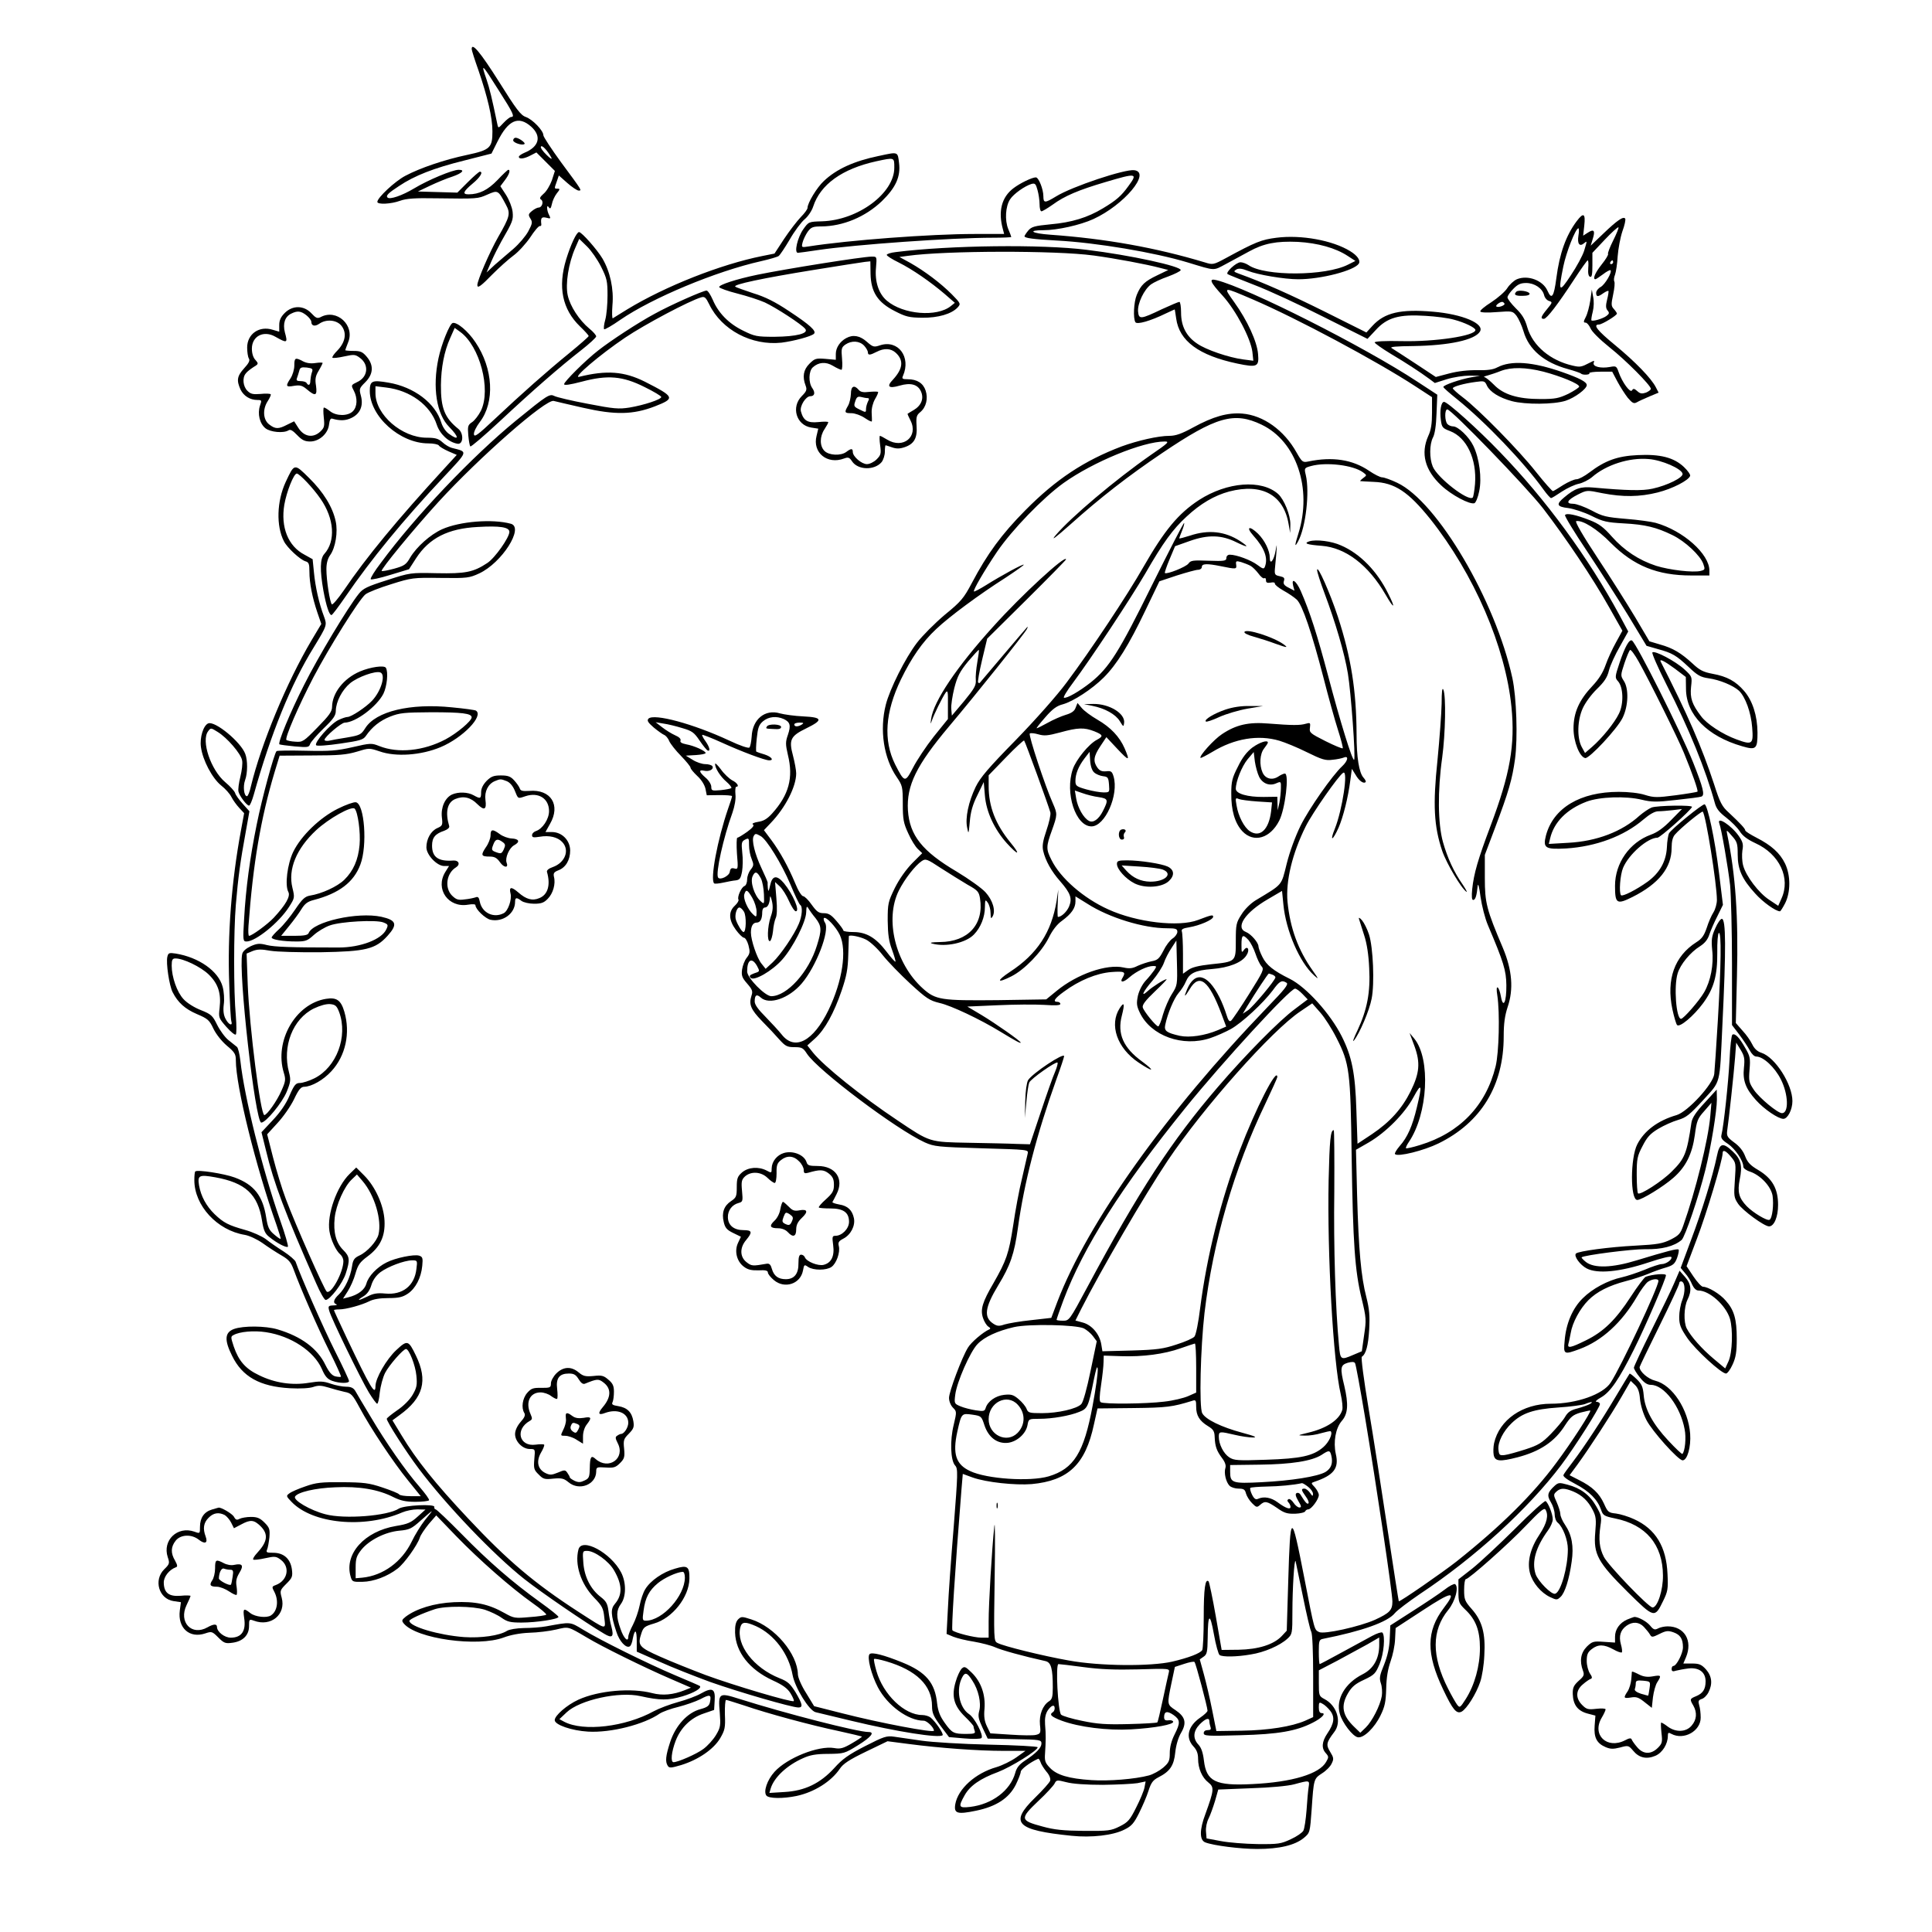 <?xml version="1.0" standalone="no"?>
<!DOCTYPE svg PUBLIC "-//W3C//DTD SVG 20010904//EN"
 "http://www.w3.org/TR/2001/REC-SVG-20010904/DTD/svg10.dtd">
<svg version="1.0" xmlns="http://www.w3.org/2000/svg"
 width="1024pt" height="1024pt" viewBox="0 0 1024 1024"
 preserveAspectRatio="xMidYMid meet">
<g transform="translate(0,1024) scale(0.1,-0.1)"
fill="#000000" stroke="none">
<path d="M2500 9980 c0 -6 16 -57 36 -113 48 -140 74 -250 74 -323 0 -87 -12
-99 -134 -125 -119 -25 -249 -69 -328 -111 -55 -29 -148 -116 -148 -138 0 -15
72 -12 121 6 33 12 79 15 189 13 222 -3 222 -3 274 20 55 24 56 24 97 -53 26
-48 22 -63 -41 -173 -44 -77 -110 -229 -110 -254 0 -19 18 -7 80 57 36 36 86
81 112 100 26 19 66 63 89 97 22 34 45 61 51 59 5 -1 8 3 7 10 -4 33 1 40 27
34 22 -6 24 -5 15 13 -14 25 -15 63 -2 42 7 -10 11 -6 16 17 3 17 15 43 26 57
17 21 18 25 5 25 -19 0 -19 -1 -5 38 l11 32 45 -40 c25 -22 52 -40 60 -40 18
0 20 -3 -94 151 -51 70 -93 134 -93 142 0 25 -57 84 -93 97 -27 9 -51 41 -143
188 -98 155 -144 210 -144 172z m144 -220 c76 -119 86 -140 65 -140 -6 0 -24
-14 -40 -31 -28 -30 -28 -30 -33 -7 -30 144 -41 188 -57 236 -32 92 -26 87 65
-58z m171 -191 c57 -51 43 -107 -36 -139 -16 -7 -29 -16 -29 -21 0 -14 28 -11
62 7 l31 16 49 -49 49 -49 -16 -50 c-10 -27 -29 -59 -44 -71 -19 -17 -23 -25
-13 -31 15 -10 5 -42 -13 -42 -7 0 -23 -8 -35 -18 -20 -16 -21 -21 -9 -40 12
-19 11 -27 -11 -68 -14 -26 -49 -67 -79 -93 -30 -25 -74 -64 -99 -85 l-43 -40
26 60 c14 32 38 79 52 104 61 106 64 114 60 157 -3 25 -18 63 -35 90 l-30 46
24 32 c23 30 31 55 18 55 -3 0 -29 -24 -57 -54 -51 -53 -97 -76 -154 -76 -34
0 -28 15 22 57 40 33 58 63 38 63 -4 0 -33 -25 -63 -55 l-56 -56 -105 3 -104
3 65 31 c36 17 89 39 118 48 52 18 69 36 33 36 -33 0 -162 -54 -235 -98 -65
-39 -130 -61 -142 -49 -10 10 4 24 61 61 82 55 184 95 345 135 l145 37 32 64
c57 114 111 138 178 79z m107 -164 c6 -12 -5 -6 -25 14 -20 19 -34 39 -30 44
6 10 34 -20 55 -58z"/>
<path d="M2720 9496 c0 -13 50 -29 60 -19 7 6 -31 33 -47 33 -7 0 -13 -6 -13
-14z"/>
<path d="M4660 9414 c-135 -28 -226 -70 -293 -133 -37 -34 -87 -117 -87 -143
0 -7 -16 -29 -36 -49 -20 -21 -60 -73 -88 -115 l-51 -78 -65 -13 c-220 -44
-514 -160 -716 -283 -38 -24 -72 -44 -76 -47 -4 -2 -5 29 -2 69 8 86 -12 178
-53 248 -28 47 -110 140 -124 140 -13 0 -44 -66 -68 -144 -45 -147 -21 -265
73 -356 25 -24 46 -47 46 -51 0 -4 -46 -44 -102 -90 -119 -97 -249 -212 -398
-352 -86 -81 -106 -96 -108 -79 -2 11 12 40 31 65 81 106 71 284 -23 423 -39
59 -99 109 -121 102 -16 -5 -59 -111 -75 -187 -33 -155 -10 -297 57 -364 54
-55 53 -76 -2 -36 -16 11 -33 36 -40 59 -31 103 -144 189 -280 212 -87 15 -99
10 -99 -44 0 -135 160 -278 310 -278 27 0 52 -5 56 -11 3 -6 26 -20 51 -31
l44 -19 -66 -72 c-249 -271 -414 -471 -532 -645 -31 -45 -60 -79 -64 -75 -11
11 -29 128 -29 186 0 32 7 57 20 75 28 39 42 123 29 180 -16 75 -65 154 -140
228 -80 79 -78 79 -125 -21 -47 -102 -51 -233 -9 -314 17 -34 85 -97 114 -106
18 -5 21 -14 21 -55 0 -60 15 -136 42 -216 l21 -61 -52 -87 c-133 -225 -267
-550 -321 -773 -6 -29 -16 -53 -21 -53 -16 0 -22 52 -10 85 14 38 14 105 1
139 -23 63 -160 176 -196 162 -26 -10 -46 -75 -39 -125 9 -70 60 -166 107
-204 22 -17 47 -45 55 -62 8 -16 27 -42 41 -57 l26 -28 -17 -92 c-50 -269 -72
-555 -62 -813 3 -99 8 -188 11 -197 9 -29 -14 -20 -30 11 -11 20 -14 44 -10
77 4 27 1 69 -6 94 -22 83 -126 156 -249 176 -34 5 -39 4 -44 -17 -8 -32 10
-153 28 -188 28 -55 66 -89 129 -116 57 -24 66 -32 87 -77 14 -29 43 -66 71
-90 42 -35 48 -45 48 -78 0 -137 106 -565 216 -874 13 -38 23 -70 21 -72 -2
-2 -18 9 -35 24 -26 22 -33 38 -41 88 -18 116 -64 175 -167 213 -53 20 -199
43 -209 32 -3 -2 -5 -23 -5 -46 0 -135 121 -266 267 -290 24 -4 65 -23 95 -44
29 -21 74 -50 100 -65 38 -22 50 -36 64 -74 38 -104 130 -314 191 -436 35 -70
62 -130 60 -133 -3 -2 -16 -1 -30 2 -18 5 -33 22 -52 60 -42 88 -129 152 -254
189 -64 19 -181 20 -231 2 -49 -18 -52 -58 -10 -142 54 -111 147 -163 307
-172 56 -3 104 0 124 7 26 9 43 8 79 -3 25 -8 63 -18 85 -23 37 -7 43 -14 81
-84 57 -107 178 -289 257 -386 l67 -83 -55 0 c-29 0 -57 4 -60 10 -3 5 -43 21
-88 36 -71 24 -99 27 -212 28 -111 1 -140 -2 -196 -22 -36 -12 -75 -29 -85
-37 -18 -13 -18 -15 11 -45 112 -117 386 -143 587 -56 21 9 57 16 80 16 l43
-1 -41 -37 c-35 -32 -53 -40 -115 -50 -167 -28 -275 -148 -241 -267 8 -29 11
-30 63 -29 59 1 132 28 186 70 36 27 105 124 118 164 4 14 26 46 47 72 l40 46
106 -110 c123 -127 292 -275 405 -355 43 -30 75 -58 72 -61 -3 -4 -43 -10 -88
-13 -78 -7 -84 -6 -132 21 -85 48 -155 63 -269 58 -105 -5 -199 -34 -256 -77
-21 -17 -22 -21 -10 -36 67 -81 391 -126 530 -74 34 13 85 23 135 25 44 1 108
9 142 17 68 16 61 18 163 -42 79 -48 307 -160 439 -217 l113 -49 -32 -13 c-62
-25 -119 -30 -173 -16 -110 29 -285 14 -392 -35 -61 -28 -125 -84 -125 -108 0
-25 90 -56 177 -61 121 -7 297 38 380 96 16 10 60 26 98 35 39 10 91 28 117
41 51 27 59 25 51 -15 -4 -20 -14 -28 -51 -38 -68 -18 -131 -86 -160 -174 -24
-73 -27 -104 -13 -126 8 -13 18 -12 72 4 90 28 171 83 206 142 25 43 28 56 25
126 -1 42 2 77 6 77 5 0 48 -14 98 -30 119 -41 351 -104 499 -135 65 -14 121
-28 123 -29 2 -2 -22 -18 -53 -36 -46 -27 -62 -31 -94 -25 -83 14 -249 -52
-316 -126 -39 -43 -60 -105 -43 -126 13 -16 88 -17 160 -2 93 20 183 76 229
144 18 27 50 48 139 91 l114 55 116 -15 c161 -21 363 -36 499 -36 l116 0 -49
-35 c-27 -19 -74 -42 -104 -51 -113 -32 -205 -116 -219 -197 -8 -49 10 -55
111 -34 106 22 174 66 210 138 14 29 26 60 26 68 0 13 49 50 92 69 3 2 9 -6
13 -18 3 -11 18 -34 31 -50 16 -18 23 -37 20 -48 -3 -10 -40 -51 -81 -91 -136
-133 -100 -171 194 -201 105 -11 221 2 281 33 37 18 50 33 77 87 18 36 41 89
50 118 14 44 24 57 53 72 61 31 82 62 89 132 4 38 16 79 31 104 31 53 22 85
-30 120 -45 30 -45 29 -21 144 l18 85 49 16 c27 9 52 14 55 10 7 -6 69 -240
69 -258 0 -6 -17 -22 -39 -37 -65 -45 -79 -105 -36 -152 18 -19 25 -38 25 -66
0 -51 21 -100 55 -126 31 -25 30 -39 -16 -166 -32 -84 -32 -139 -1 -151 43
-17 187 -35 276 -35 117 0 200 20 247 59 32 27 32 28 41 152 11 161 11 161 55
190 21 13 44 36 51 52 12 24 11 31 -8 62 -23 37 -20 50 21 104 42 53 16 141
-52 176 -28 15 -29 19 -29 84 l0 68 98 51 c53 29 125 68 160 87 l62 36 0 -43
c-1 -71 -31 -123 -88 -152 -93 -47 -143 -132 -121 -209 13 -48 69 -121 96
-125 31 -5 88 50 120 116 23 47 28 72 30 142 1 58 9 104 23 144 12 33 23 86
24 118 l3 59 144 94 c157 103 182 105 111 12 -93 -122 -94 -242 -3 -432 51
-108 71 -131 98 -117 27 15 77 94 98 157 10 28 20 91 22 141 7 116 -11 183
-67 246 -37 42 -40 51 -40 102 0 31 4 56 9 56 16 0 227 187 320 285 71 74 95
95 102 84 18 -29 8 -72 -30 -130 -50 -74 -68 -147 -52 -207 14 -51 58 -104
107 -127 34 -16 37 -16 55 1 23 21 46 93 59 187 12 81 1 142 -35 195 -14 20
-25 46 -25 57 0 11 -9 39 -19 62 -18 39 -18 42 -2 57 22 20 42 20 89 1 47 -20
79 -50 104 -99 17 -33 19 -50 13 -118 -10 -116 13 -158 172 -316 141 -139 143
-140 188 -47 24 49 27 63 23 142 -6 145 -63 239 -177 291 -30 14 -73 27 -96
30 -40 4 -44 8 -64 53 -25 54 -61 89 -133 125 l-49 25 42 57 c62 85 180 266
234 360 l48 83 22 -21 c16 -15 24 -36 27 -74 3 -32 16 -77 34 -112 30 -59 169
-214 192 -214 25 0 45 71 40 141 -10 129 -94 258 -185 281 -38 9 -83 48 -83
72 0 3 47 101 105 218 58 117 105 219 105 226 0 8 6 12 13 10 19 -7 20 -55 3
-99 -9 -22 -16 -62 -16 -89 0 -41 7 -59 43 -112 43 -62 180 -188 205 -188 7 0
23 21 35 48 17 37 22 66 22 137 0 103 -14 152 -58 201 -30 36 -94 74 -121 74
-8 0 -31 25 -51 55 l-36 54 55 146 c50 130 136 417 136 452 0 22 17 15 45 -19
26 -31 26 -34 20 -122 -6 -85 -5 -93 17 -126 24 -36 139 -120 164 -120 27 0
48 50 48 114 0 86 -31 140 -104 184 -43 25 -58 41 -71 75 -10 27 -31 53 -58
72 -35 26 -40 34 -37 60 9 59 36 311 42 389 l6 80 24 -39 c20 -33 22 -48 17
-95 -7 -67 9 -110 64 -171 43 -48 118 -99 145 -99 23 0 48 49 48 94 0 89 -91
232 -164 256 -22 7 -38 22 -49 45 -9 19 -32 52 -52 73 l-35 40 6 248 c8 317
-7 537 -52 754 -5 23 -3 23 25 -10 28 -31 31 -41 31 -99 0 -80 23 -130 93
-207 41 -46 109 -94 131 -94 3 0 15 19 27 42 30 59 30 149 0 211 -27 56 -73
97 -151 137 -33 17 -60 34 -60 39 0 9 -27 38 -87 94 -36 32 -47 53 -78 150
-65 198 -142 374 -283 650 -9 18 21 3 75 -37 l58 -44 1 -64 c1 -136 113 -250
297 -303 75 -22 82 -15 82 73 -1 89 -26 168 -71 220 -44 51 -90 77 -168 91
-48 9 -68 19 -105 54 -61 56 -104 82 -172 101 l-57 17 -75 127 c-42 70 -132
213 -201 317 -76 115 -120 191 -112 193 33 7 112 -42 184 -116 121 -121 246
-172 426 -172 l96 0 0 26 c0 88 -139 212 -285 253 -22 6 -93 16 -157 21 -105
9 -124 13 -183 45 -37 19 -80 35 -97 35 -42 0 -32 20 25 49 48 24 48 24 130 7
109 -21 197 -20 293 4 79 20 164 64 172 88 2 7 -13 28 -33 47 -53 50 -125 69
-245 63 -108 -5 -173 -29 -256 -92 -26 -20 -57 -36 -68 -36 -12 0 -44 -14 -70
-30 -26 -17 -51 -32 -55 -33 -4 -1 -45 45 -91 103 -90 114 -303 331 -388 395
-28 21 -52 43 -52 47 0 9 60 26 123 34 43 6 47 5 58 -20 16 -33 65 -64 132
-82 72 -19 222 -18 285 2 49 16 112 63 112 83 0 17 -39 37 -130 69 -158 55
-271 63 -344 25 -22 -12 -52 -16 -106 -15 -48 1 -102 -5 -148 -17 l-72 -19
-109 72 c-60 39 -116 76 -125 81 -12 7 22 10 116 11 189 3 325 32 352 77 25
42 -93 92 -248 105 -173 15 -258 -5 -322 -75 l-32 -35 -218 109 c-187 93 -326
155 -459 203 -27 10 -28 12 -12 22 13 7 30 5 60 -7 52 -21 194 -45 268 -45
121 0 297 46 321 83 10 17 -8 43 -46 66 -92 57 -260 88 -391 71 -79 -10 -110
-22 -268 -108 -65 -35 -69 -36 -110 -23 -262 79 -527 126 -819 147 -100 7
-126 24 -37 24 72 0 194 27 264 59 163 75 307 247 217 259 -49 7 -329 -86
-415 -139 -59 -36 -67 -36 -67 1 0 37 -25 100 -40 100 -20 0 -84 -31 -118 -57
-64 -48 -83 -124 -56 -220 l6 -23 -158 0 c-230 0 -670 -33 -878 -66 -38 -6
-39 -6 -32 22 4 15 16 40 27 56 18 24 27 28 72 28 115 1 233 50 321 134 74 72
100 130 91 202 -7 61 -4 60 -105 38z m80 -63 c0 -135 -192 -278 -383 -284 -71
-2 -71 -2 -100 -43 -30 -43 -49 -124 -28 -124 6 0 55 7 109 15 198 29 703 65
925 65 53 0 97 2 97 4 0 2 -7 21 -16 42 -19 46 -15 121 10 158 18 28 77 70
113 81 19 5 23 1 32 -32 6 -21 11 -55 11 -75 0 -21 4 -38 10 -38 5 0 32 16 59
35 64 47 138 78 280 120 165 49 173 48 122 -21 -38 -53 -65 -76 -135 -118 -81
-49 -165 -75 -279 -85 -84 -8 -100 -13 -117 -33 -11 -13 -19 -26 -20 -30 0
-10 47 -16 173 -23 208 -11 517 -63 692 -116 152 -46 133 -45 205 -7 36 19 90
49 120 65 78 43 145 56 259 51 105 -6 200 -32 265 -75 l40 -26 -38 -19 c-120
-62 -443 -63 -529 -3 -12 8 -31 15 -42 15 -23 0 -82 -55 -68 -63 4 -3 69 -29
143 -58 74 -28 238 -104 366 -169 l232 -116 44 47 c60 66 124 84 263 75 55 -3
123 -12 150 -20 58 -15 115 -43 115 -55 0 -31 -214 -63 -390 -59 -88 2 -145
-1 -144 -7 1 -5 39 -32 85 -60 84 -50 153 -95 206 -134 l28 -21 63 20 c36 11
89 19 120 19 l57 -1 -48 -8 c-57 -10 -147 -41 -147 -51 0 -4 33 -33 73 -65
150 -121 354 -334 458 -479 18 -25 36 -45 40 -45 4 0 30 16 58 35 29 19 69 37
89 41 20 4 52 20 70 35 74 65 197 105 300 96 69 -5 175 -51 180 -78 4 -20 -81
-62 -159 -79 -53 -12 -137 -10 -315 6 -67 6 -96 -4 -153 -52 -45 -37 -40 -50
22 -57 28 -4 84 -22 122 -41 62 -31 82 -35 170 -40 115 -6 175 -21 259 -62 68
-33 148 -108 164 -153 10 -29 9 -31 -14 -37 -40 -10 -166 5 -236 27 -92 30
-170 82 -234 154 -45 51 -69 69 -118 88 -74 29 -123 39 -131 27 -3 -5 49 -91
117 -192 67 -101 166 -255 219 -342 l96 -159 59 -17 c78 -21 99 -34 164 -95
46 -44 63 -54 105 -60 59 -8 131 -38 162 -66 34 -33 64 -115 70 -195 7 -89 1
-94 -83 -63 -74 27 -158 82 -188 123 -48 63 -59 96 -53 155 6 54 6 55 -35 93
-48 44 -158 102 -170 90 -4 -4 30 -82 76 -173 117 -228 208 -452 255 -625 8
-30 23 -49 61 -78 27 -21 59 -53 71 -72 15 -24 40 -43 83 -63 128 -58 188
-185 138 -294 l-17 -38 -48 32 c-55 36 -123 125 -138 182 -6 22 -7 57 -4 79 6
32 3 45 -19 77 -40 57 -119 108 -103 66 11 -28 46 -231 57 -327 5 -54 10 -242
10 -419 l0 -322 39 -51 c21 -28 46 -66 55 -83 10 -19 24 -33 35 -33 37 0 98
-57 130 -121 40 -79 43 -179 6 -179 -23 0 -118 79 -148 122 -27 40 -29 48 -24
109 5 59 3 71 -23 115 -31 55 -54 79 -68 70 -5 -3 -12 -63 -15 -133 -6 -120
-31 -352 -43 -399 -4 -16 4 -27 35 -47 38 -26 81 -89 81 -121 0 -8 16 -20 36
-26 55 -19 110 -77 119 -127 7 -47 -1 -120 -16 -128 -12 -8 -88 38 -121 72
-42 44 -50 76 -37 142 15 72 7 107 -37 148 -53 50 -70 45 -84 -24 -21 -103
-80 -294 -137 -445 l-55 -148 24 -29 c14 -15 30 -42 37 -60 9 -19 21 -31 33
-31 58 0 145 -78 167 -149 17 -58 13 -179 -7 -225 l-18 -39 -61 51 c-62 52
-120 117 -143 161 -17 34 -15 113 4 152 24 48 20 84 -13 121 l-29 33 -28 -65
c-15 -36 -70 -149 -121 -251 -51 -102 -93 -192 -93 -198 0 -7 14 -30 32 -52
22 -28 39 -39 58 -39 70 0 157 -115 179 -236 9 -44 2 -116 -12 -130 -2 -3 -36
29 -75 71 -82 88 -124 165 -130 240 -4 44 -10 59 -38 86 -19 18 -35 31 -37 28
-2 -2 -34 -56 -72 -119 -76 -128 -167 -267 -230 -350 -23 -30 -45 -60 -48 -67
-5 -8 18 -25 64 -49 74 -39 116 -82 135 -136 10 -30 16 -34 74 -46 164 -33
253 -139 254 -302 1 -78 -29 -170 -55 -170 -21 0 -235 223 -258 268 -24 47
-29 93 -18 167 7 45 4 55 -23 102 -34 60 -83 96 -152 114 -43 12 -49 11 -68
-6 -38 -35 -42 -51 -20 -87 11 -18 20 -47 20 -64 0 -17 7 -38 17 -45 27 -23
53 -91 53 -140 0 -95 -37 -227 -67 -236 -19 -7 -91 66 -104 104 -21 65 0 141
66 232 14 19 25 45 25 58 0 28 -24 88 -38 97 -5 3 -79 -63 -163 -148 -85 -84
-187 -179 -226 -210 l-73 -57 0 -62 c0 -59 2 -65 36 -98 56 -53 78 -110 78
-204 0 -95 -28 -196 -75 -270 -30 -47 -32 -48 -46 -30 -8 11 -30 49 -48 85
-88 173 -87 309 1 417 37 45 58 123 36 137 -5 3 -31 -10 -56 -30 -26 -20 -101
-70 -167 -112 l-120 -77 -3 -70 c-2 -49 -11 -90 -30 -138 -24 -58 -26 -72 -17
-99 6 -17 8 -48 5 -67 -9 -52 -52 -135 -85 -167 l-29 -28 -31 30 c-64 61 -74
112 -34 180 20 34 39 50 85 71 55 26 61 33 82 83 23 55 31 150 15 167 -5 4
-29 -4 -55 -18 -26 -14 -98 -53 -160 -87 -62 -34 -115 -62 -117 -62 -3 0 -5
29 -5 65 0 59 2 65 23 69 207 41 342 89 380 136 12 15 72 60 132 101 293 194
575 452 750 684 70 93 205 305 205 323 0 6 -8 12 -17 12 -11 0 -1 10 22 23 50
28 96 96 174 252 63 126 171 377 171 396 0 11 -72 5 -107 -8 -8 -3 -43 -50
-79 -105 -80 -123 -144 -186 -238 -232 -81 -40 -100 -44 -93 -18 3 9 8 35 12
56 9 56 49 130 94 175 45 45 108 77 199 101 37 9 90 27 117 38 28 12 70 27 95
34 37 11 47 19 59 51 7 20 11 40 8 44 -7 6 -58 -7 -222 -57 -130 -40 -225 -43
-269 -9 -15 12 -25 23 -23 25 11 11 266 44 337 43 87 -2 153 15 193 49 18 16
90 227 126 372 30 122 61 313 61 373 l-1 52 -64 -70 c-47 -50 -66 -80 -70
-105 -24 -163 -35 -191 -104 -259 -50 -51 -168 -127 -179 -116 -4 3 -7 48 -7
99 0 84 3 99 31 152 24 47 40 65 83 91 30 18 77 39 105 47 44 13 62 28 133
105 95 105 87 74 102 396 20 408 19 565 -3 565 -7 0 -23 -23 -35 -51 -19 -42
-21 -61 -16 -114 9 -77 -8 -165 -43 -225 -26 -45 -109 -140 -122 -140 -26 0
-39 173 -18 241 14 47 67 112 119 144 25 16 41 36 49 62 7 21 26 65 43 98 l29
59 -21 171 c-22 180 -60 356 -76 362 -11 3 -175 -130 -189 -154 -4 -8 -10 -42
-11 -74 -4 -75 -38 -135 -102 -182 -60 -43 -133 -80 -141 -72 -12 12 -5 109
11 146 30 71 130 159 182 159 14 0 174 142 183 163 5 11 -183 8 -214 -3 -15
-6 -44 -26 -64 -43 -93 -85 -227 -136 -378 -144 l-103 -6 7 29 c20 86 88 155
193 195 69 26 208 31 294 10 50 -12 77 -13 180 -1 67 7 128 15 135 18 19 7 10
45 -44 181 -66 165 -300 631 -324 646 -14 9 -38 -34 -66 -118 -25 -75 -25 -79
-8 -98 28 -31 31 -119 5 -171 -24 -50 -90 -131 -143 -177 l-37 -32 -18 33
c-25 48 -23 140 6 204 13 29 45 73 75 102 39 38 55 61 64 99 7 27 33 84 58
127 l44 79 -46 86 c-166 307 -391 614 -634 865 -117 122 -278 266 -296 266
-16 0 -24 -47 -17 -97 5 -38 9 -43 49 -58 88 -34 142 -148 132 -280 -3 -36 -9
-69 -12 -72 -23 -23 -187 104 -212 164 -18 43 -18 117 1 154 10 18 17 65 19
128 l4 99 -107 70 c-279 184 -899 497 -1063 537 -43 11 -35 -9 33 -83 71 -79
148 -226 157 -297 l5 -47 -54 7 c-76 10 -197 51 -244 84 -57 38 -85 92 -85
164 0 31 -4 57 -9 57 -5 0 -47 -18 -93 -39 -113 -54 -122 -55 -126 -11 -3 42
32 116 69 143 14 10 54 29 89 41 35 13 66 28 68 34 6 20 -267 80 -499 108
-239 30 -724 24 -1011 -12 -27 -3 -48 -10 -48 -15 0 -5 28 -23 63 -40 74 -37
169 -103 244 -167 l54 -47 -21 -17 c-74 -60 -253 -45 -339 28 -43 36 -65 101
-58 174 5 60 5 60 -22 60 -48 0 -455 -65 -606 -96 -111 -23 -207 -54 -203 -66
2 -5 45 -21 97 -34 51 -13 116 -34 145 -47 58 -27 194 -115 214 -140 20 -24
-46 -41 -163 -42 -93 0 -105 2 -167 33 -76 37 -131 94 -160 163 -12 27 -26 49
-33 49 -18 0 -192 -77 -275 -123 -86 -46 -234 -143 -300 -195 -66 -51 -180
-165 -180 -178 0 -8 31 -3 93 13 138 37 217 30 333 -28 49 -24 89 -48 89 -53
0 -13 -91 -43 -168 -56 -57 -9 -83 -7 -222 20 -86 16 -165 35 -176 41 -26 13
-36 7 -204 -130 -233 -191 -533 -506 -716 -754 -33 -43 -57 -82 -54 -87 3 -4
49 6 104 23 l99 30 38 59 c69 106 169 157 326 165 118 7 168 -1 168 -26 0 -30
-77 -139 -117 -165 -74 -49 -116 -57 -268 -54 -139 3 -141 3 -264 -37 -104
-33 -127 -44 -149 -72 -58 -72 -217 -337 -290 -483 -74 -146 -140 -306 -131
-315 3 -2 39 -7 81 -11 70 -6 76 -5 82 13 4 11 36 48 71 82 53 51 65 69 65 94
1 48 33 110 76 146 40 33 134 67 160 57 30 -11 5 -98 -44 -150 -32 -34 -110
-86 -130 -86 -8 0 -29 -7 -48 -16 -42 -20 -131 -121 -118 -134 5 -5 60 -1 128
9 103 15 121 20 135 40 33 48 74 81 129 103 51 20 75 22 217 23 163 0 215 -6
215 -27 0 -19 -77 -84 -139 -117 -116 -61 -251 -75 -351 -35 -40 16 -46 16
-141 -6 -84 -19 -121 -22 -248 -19 -82 2 -152 1 -155 -2 -13 -13 -77 -248
-105 -388 -36 -176 -58 -340 -67 -501 -7 -115 -6 -120 13 -120 48 0 172 100
225 183 30 47 31 49 18 102 -24 98 21 207 126 305 67 62 188 130 204 114 17
-17 32 -127 26 -192 -7 -79 -33 -138 -81 -185 -37 -36 -119 -74 -183 -84 -26
-5 -40 -18 -77 -73 -25 -37 -63 -84 -85 -104 -22 -20 -40 -40 -40 -45 0 -11
60 -21 131 -21 49 0 59 4 92 34 21 19 59 42 85 51 58 21 246 31 284 16 25 -10
27 -13 16 -36 -24 -54 -137 -97 -253 -97 -254 0 -339 3 -380 13 -39 10 -52 9
-86 -6 -25 -12 -42 -27 -45 -41 -22 -88 69 -894 101 -894 24 0 111 105 135
164 21 52 22 63 12 102 -37 138 20 284 132 339 34 16 66 25 87 23 27 -3 34 -9
47 -43 47 -129 -14 -291 -131 -350 -28 -14 -63 -25 -77 -25 -22 0 -30 -9 -55
-66 -18 -44 -50 -90 -89 -131 l-60 -64 24 -97 c41 -172 100 -328 266 -704 21
-49 44 -88 50 -88 23 0 91 89 107 141 23 71 21 89 -13 123 -39 38 -54 95 -46
171 7 68 51 168 92 205 l26 25 30 -35 c64 -75 103 -207 84 -284 -9 -35 -59
-91 -100 -110 -28 -13 -35 -23 -40 -58 -9 -58 -38 -118 -69 -148 -29 -27 -34
-46 -14 -53 6 -3 -1 -6 -17 -6 -25 -1 -28 -4 -21 -28 9 -37 166 -360 210 -433
20 -33 40 -60 44 -60 5 0 11 27 14 60 4 33 16 79 28 103 21 41 96 127 111 127
16 0 50 -86 55 -141 5 -50 2 -64 -20 -102 -15 -26 -49 -60 -82 -82 -30 -21
-55 -41 -55 -45 0 -15 101 -173 168 -262 146 -195 400 -460 562 -588 93 -73
321 -229 422 -289 43 -26 53 -17 39 36 -6 21 -13 59 -16 85 -5 38 -12 51 -40
73 -53 40 -87 105 -93 180 -5 64 -4 65 20 65 39 0 114 -54 142 -102 45 -77 46
-131 5 -179 -23 -27 -22 -57 8 -148 16 -51 52 -89 71 -77 6 3 13 21 16 41 11
55 21 48 21 -13 l0 -56 120 -53 c66 -30 188 -78 270 -108 150 -53 432 -135
467 -135 25 0 22 17 -15 80 -28 45 -41 58 -85 75 -138 55 -231 177 -208 270 8
30 26 31 83 6 97 -44 174 -147 194 -259 13 -68 88 -189 122 -197 12 -3 96 -23
187 -45 245 -59 469 -94 486 -77 7 7 -38 73 -64 94 -9 7 -29 13 -44 13 -94 0
-207 108 -243 234 -9 32 -15 60 -12 63 3 3 32 -3 63 -12 161 -47 244 -128 244
-238 0 -36 8 -54 45 -104 l45 -60 82 -7 c46 -4 85 -3 90 2 13 13 -36 108 -66
127 -52 35 -70 131 -36 195 15 29 27 25 54 -18 32 -48 48 -119 36 -161 -7 -27
-4 -42 18 -89 l27 -57 143 -3 c135 -2 142 -4 142 -23 0 -22 -27 -51 -88 -91
-30 -20 -44 -38 -51 -65 -26 -93 -122 -166 -239 -180 -61 -7 -64 0 -29 62 28
50 82 88 177 123 70 27 210 114 210 131 0 5 -116 11 -257 14 -142 3 -303 13
-358 21 -55 8 -120 17 -145 21 -41 6 -55 1 -155 -50 -88 -45 -121 -69 -163
-116 -74 -81 -156 -121 -264 -127 l-80 -5 7 24 c18 59 87 123 171 160 37 17
69 23 134 23 83 1 87 2 158 46 69 43 91 70 55 70 -57 0 -436 97 -686 176 -107
34 -111 31 -102 -74 5 -67 4 -78 -20 -118 -15 -25 -45 -58 -67 -74 -36 -27
-135 -70 -158 -70 -17 0 -11 55 11 113 27 70 80 122 149 145 l55 19 3 51 c4
62 -13 70 -73 36 -22 -13 -76 -33 -120 -45 -44 -12 -102 -34 -130 -49 -151
-83 -372 -109 -474 -56 l-26 14 38 36 c70 66 278 112 392 86 102 -23 148 -23
222 -1 61 18 105 44 92 55 -2 2 -60 27 -129 56 -149 63 -397 186 -489 242 -71
43 -64 42 -196 18 -27 -5 -81 -9 -118 -9 -40 -1 -77 -7 -90 -15 -39 -25 -137
-39 -227 -33 -134 10 -290 56 -290 86 0 9 66 39 135 62 57 18 199 17 265 -3
30 -10 70 -29 89 -43 30 -21 46 -25 105 -25 79 0 196 18 196 30 0 5 -44 40
-97 78 -146 105 -273 215 -416 361 -71 72 -133 131 -138 131 -5 0 -8 6 -7 13
4 17 -159 9 -188 -9 -59 -39 -289 -57 -389 -30 -81 21 -173 75 -161 94 14 23
106 45 213 49 126 6 229 -11 310 -53 37 -18 64 -24 115 -24 37 0 69 4 72 8 3
5 -20 36 -50 71 -75 86 -178 234 -259 371 -38 63 -75 125 -82 138 -10 16 -23
22 -48 22 -19 0 -56 7 -82 16 -40 14 -58 14 -115 5 -89 -15 -182 -1 -265 40
-72 34 -108 76 -134 152 -16 49 -17 53 -1 61 32 18 107 25 172 15 132 -20 254
-100 296 -195 17 -40 30 -54 55 -63 40 -14 89 -14 89 -1 0 6 -33 77 -74 158
-61 121 -185 403 -209 474 -3 9 -32 34 -64 55 -32 20 -75 50 -95 66 -21 15
-69 37 -109 48 -89 25 -114 38 -162 84 -44 43 -72 95 -82 152 -9 54 1 58 86
43 160 -29 226 -90 248 -231 8 -50 16 -68 38 -85 40 -33 91 -59 99 -52 3 4
-15 67 -41 140 -94 269 -190 653 -211 846 -4 35 -12 68 -18 73 -6 5 -26 21
-45 36 -18 14 -45 51 -60 81 -24 49 -31 56 -86 78 -34 13 -74 38 -92 58 -35
37 -63 118 -63 178 0 31 4 38 20 38 42 0 133 -44 175 -84 51 -49 68 -100 59
-178 -6 -52 -5 -54 36 -101 24 -27 46 -45 50 -40 4 4 4 49 0 98 -12 127 -12
448 0 590 12 143 24 231 52 383 l20 112 -35 39 c-19 21 -38 47 -41 58 -3 10
-27 36 -52 57 -77 65 -129 220 -91 270 14 19 15 19 50 -3 51 -31 123 -115 130
-150 4 -16 -1 -56 -9 -88 -8 -32 -13 -67 -10 -79 6 -24 44 -74 56 -74 5 0 16
26 25 58 90 322 197 586 318 781 71 117 71 117 54 164 -26 68 -46 158 -53 233
l-7 70 -43 24 c-87 45 -127 146 -107 265 12 69 50 165 66 165 14 0 88 -78 126
-134 73 -105 81 -224 20 -292 -23 -25 -24 -86 -5 -194 15 -82 31 -130 43 -130
5 1 38 45 75 99 136 198 303 402 520 633 132 141 129 132 43 154 -13 3 -36 17
-50 30 -21 19 -37 24 -83 24 -132 0 -272 122 -272 236 l0 37 57 -7 c127 -15
234 -93 268 -197 17 -51 63 -93 110 -101 31 -5 34 55 4 79 -72 58 -93 110 -92
232 1 92 17 178 49 249 l24 54 29 -21 c104 -75 165 -305 110 -418 -12 -24 -33
-51 -46 -60 -23 -15 -25 -22 -21 -70 3 -29 7 -56 11 -59 3 -4 74 57 158 135
171 160 318 288 431 376 42 33 77 65 78 72 0 6 -16 25 -36 41 -54 45 -102 118
-115 177 -13 60 4 169 40 251 l21 48 41 -40 c22 -21 56 -70 75 -108 31 -62 34
-77 34 -152 0 -46 -5 -104 -12 -129 -7 -24 -9 -47 -6 -50 3 -3 42 19 86 50
169 116 506 257 747 311 44 10 85 22 92 27 7 5 33 44 59 88 25 44 61 92 79
107 18 15 38 45 45 67 38 117 153 200 334 240 98 21 96 22 96 -34z m1055 -465
c118 -16 283 -47 354 -66 l43 -11 -58 -28 c-67 -32 -87 -51 -109 -104 -16 -39
-20 -124 -7 -145 9 -13 78 6 162 47 24 11 45 21 46 21 1 0 4 -22 8 -48 16
-119 120 -196 324 -239 105 -22 116 -17 110 50 -5 66 -57 179 -126 275 -60 85
-64 84 98 15 235 -101 657 -327 861 -460 l89 -58 0 -81 c0 -60 -5 -93 -20
-125 -41 -92 -18 -181 69 -262 54 -51 152 -103 176 -94 7 3 19 32 25 63 15 69
1 175 -31 241 -23 48 -81 103 -107 103 -10 0 -23 5 -30 12 -15 15 -16 78 -1
78 22 0 417 -408 508 -525 119 -155 262 -367 350 -524 l70 -124 -34 -62 c-19
-34 -44 -88 -55 -120 -14 -40 -36 -75 -70 -111 -70 -74 -100 -141 -100 -225 0
-70 32 -151 62 -157 21 -4 169 154 198 213 31 63 34 156 6 197 -17 27 -17 29
4 93 12 35 25 67 30 70 4 3 25 -25 45 -61 57 -101 210 -410 240 -484 44 -107
77 -201 72 -206 -2 -2 -54 -11 -115 -19 -100 -13 -116 -13 -164 2 -31 10 -88
16 -138 16 -204 0 -347 -85 -386 -231 -17 -67 -4 -75 107 -69 158 10 306 65
409 153 34 29 61 44 79 44 16 0 50 3 77 6 l49 6 -58 -59 c-40 -41 -73 -65
-107 -77 -113 -41 -190 -151 -190 -271 0 -95 9 -101 93 -59 139 70 207 155
207 260 0 35 6 58 18 71 30 35 142 126 147 121 16 -16 75 -384 75 -468 0 -19
-8 -49 -18 -65 -11 -17 -27 -54 -36 -83 -14 -41 -26 -58 -55 -76 -116 -74
-160 -197 -127 -355 9 -41 20 -79 25 -84 14 -14 87 47 138 116 57 78 76 146
75 269 -1 53 3 100 8 103 15 9 12 -176 -5 -463 -8 -136 -17 -264 -19 -284 -5
-53 -140 -200 -199 -218 -100 -29 -172 -83 -209 -155 -37 -72 -38 -295 0 -295
23 0 139 71 192 118 65 57 99 125 113 226 10 76 15 88 50 127 l38 44 -6 -70
c-11 -127 -78 -397 -143 -580 -15 -44 -24 -53 -67 -75 -43 -21 -70 -26 -185
-32 -138 -7 -304 -29 -317 -42 -13 -13 22 -61 57 -79 57 -30 177 -18 325 31
75 25 121 36 124 29 5 -13 -28 -37 -52 -37 -10 0 -51 -13 -90 -30 -40 -16 -94
-34 -121 -40 -74 -16 -156 -60 -207 -111 -54 -53 -89 -134 -96 -226 -7 -73 -4
-74 80 -43 118 44 223 140 303 277 20 35 47 71 58 79 23 16 56 19 56 5 0 -33
-198 -455 -253 -539 -41 -63 -181 -112 -317 -112 -150 0 -273 -85 -301 -209
-4 -19 -5 -47 -2 -63 7 -34 33 -36 126 -12 119 31 198 83 253 171 29 44 41 54
81 66 27 7 50 12 52 11 6 -6 -100 -170 -180 -277 -124 -168 -296 -338 -529
-523 -75 -59 -302 -216 -306 -211 -1 1 -28 171 -59 377 -31 206 -76 496 -101
644 -26 155 -41 272 -36 275 22 14 34 59 39 144 4 73 1 108 -15 172 -28 107
-41 251 -49 540 l-6 241 68 39 c92 54 191 154 237 240 43 80 47 67 18 -53 -24
-101 -50 -160 -92 -207 -17 -20 -28 -39 -24 -42 15 -16 154 19 231 57 226 111
345 307 345 567 0 69 6 110 21 156 32 94 24 195 -25 312 -87 205 -96 239 -96
372 l0 122 54 143 c73 194 91 257 106 365 15 112 8 327 -14 429 -89 410 -398
935 -610 1035 -33 16 -70 29 -80 29 -11 0 -42 16 -70 35 -87 59 -193 76 -322
49 -29 -6 -33 -3 -62 48 -66 118 -176 197 -288 206 -77 6 -153 -15 -261 -74
-60 -33 -92 -44 -125 -44 -59 0 -168 -25 -253 -56 -198 -75 -349 -175 -510
-338 -126 -127 -202 -231 -284 -386 -43 -81 -57 -98 -144 -169 -52 -44 -119
-111 -147 -148 -62 -81 -144 -245 -165 -328 -34 -134 -11 -284 58 -384 30 -44
32 -51 32 -141 0 -83 4 -103 29 -157 15 -34 38 -71 51 -83 l23 -22 -53 -53
c-33 -34 -68 -83 -92 -131 -36 -74 -38 -83 -38 -173 1 -74 6 -110 23 -155 12
-33 20 -61 18 -63 -2 -2 -24 22 -48 54 -56 73 -106 103 -175 103 -29 0 -53 4
-53 8 0 5 -16 27 -36 50 -28 33 -42 42 -68 42 -27 0 -37 8 -64 45 -17 25 -38
45 -45 45 -8 0 -27 30 -42 68 -37 88 -79 165 -127 230 l-39 52 36 38 c78 81
135 193 135 263 0 17 -8 59 -17 94 -23 85 -13 104 71 145 90 44 86 58 -16 63
-46 2 -102 10 -124 16 -79 24 -146 -31 -150 -123 -2 -27 -7 -53 -12 -58 -5 -5
-48 9 -107 37 -191 89 -399 145 -428 116 -9 -10 -3 -20 28 -47 22 -18 47 -36
55 -39 8 -3 21 -17 27 -33 7 -15 35 -51 63 -79 27 -28 50 -56 50 -62 0 -6 16
-25 36 -44 21 -19 38 -46 43 -67 l7 -35 67 1 c37 0 67 -2 67 -6 0 -4 -9 -33
-21 -66 -56 -163 -96 -374 -74 -396 4 -3 25 -1 48 4 23 5 53 11 67 12 21 3 26
10 33 47 4 24 5 70 1 101 -5 50 -4 58 15 68 20 10 21 8 21 -30 0 -22 6 -55 14
-73 12 -30 11 -35 -5 -56 -11 -13 -19 -36 -19 -52 0 -16 -6 -32 -14 -35 -17
-6 -40 -59 -32 -72 3 -5 -6 -20 -19 -32 -35 -32 -33 -76 5 -128 17 -23 36 -42
43 -42 7 0 18 -18 24 -40 9 -35 8 -44 -9 -66 -11 -13 -22 -42 -25 -63 -4 -32
0 -43 27 -74 27 -31 31 -41 23 -64 -15 -46 -4 -73 55 -134 32 -32 73 -76 93
-99 32 -35 41 -40 80 -40 39 0 46 -4 66 -35 58 -88 472 -400 625 -470 50 -22
68 -24 301 -31 246 -7 249 -7 244 -28 -3 -12 -16 -70 -30 -131 -15 -60 -36
-173 -47 -250 -23 -149 -36 -186 -104 -305 -59 -101 -71 -140 -56 -185 6 -19
19 -40 28 -46 12 -7 13 -12 5 -15 -32 -14 -96 -68 -113 -97 -32 -52 -100 -233
-100 -266 0 -18 9 -40 21 -52 20 -20 20 -22 4 -90 -21 -84 -17 -189 7 -216 16
-17 15 -40 -7 -323 -14 -168 -28 -365 -31 -437 l-7 -133 36 -15 c20 -8 69 -20
109 -26 40 -7 91 -20 113 -30 33 -15 148 -47 266 -73 30 -7 39 -38 39 -141 0
-49 -4 -62 -20 -72 -33 -21 -53 -71 -48 -124 5 -44 3 -48 -21 -54 -14 -4 -74
-3 -133 1 l-109 7 -18 37 c-13 27 -17 52 -13 93 6 74 -18 143 -67 191 -35 34
-39 36 -55 21 -8 -9 -23 -40 -31 -69 -23 -77 -9 -127 49 -184 25 -24 46 -48
46 -52 0 -5 3 -15 6 -24 5 -13 -2 -16 -44 -16 -67 0 -76 4 -115 59 -25 35 -35
61 -40 102 -11 110 -59 167 -185 218 -96 39 -161 56 -173 44 -15 -15 9 -109
44 -176 51 -97 161 -177 243 -177 17 0 54 -36 54 -53 0 -13 -286 41 -485 92
l-150 38 -42 69 c-25 39 -43 81 -44 99 -2 109 -122 252 -247 292 -50 16 -53
16 -70 0 -12 -13 -17 -33 -16 -70 3 -103 76 -196 199 -253 55 -25 79 -43 95
-69 12 -20 20 -38 17 -41 -8 -9 -321 84 -467 138 -74 28 -182 71 -240 97 -115
51 -122 60 -100 126 10 30 18 36 66 50 98 28 186 140 188 237 1 66 -10 74 -76
54 -65 -18 -131 -64 -158 -109 -11 -17 -24 -56 -30 -87 -6 -30 -22 -76 -35
-101 -14 -26 -25 -55 -25 -64 0 -32 -24 -9 -41 41 -24 66 -23 99 2 133 28 38
29 113 1 167 -54 104 -208 187 -226 122 -21 -80 12 -182 83 -256 43 -44 49
-56 54 -106 7 -66 17 -68 -137 31 -233 151 -376 272 -585 495 -173 184 -275
311 -353 441 l-48 79 38 28 c126 91 151 183 86 316 -39 81 -45 83 -103 29 -53
-49 -111 -150 -111 -192 0 -53 -27 -8 -152 255 -37 79 -68 145 -68 148 0 2 12
4 28 4 36 0 119 23 159 43 21 11 56 17 101 17 55 0 76 5 103 23 41 27 71 84
77 148 4 41 2 48 -17 54 -27 8 -125 -12 -172 -36 -51 -25 -97 -74 -107 -112
-9 -33 -44 -60 -96 -73 l-28 -7 25 39 c14 22 33 64 41 94 13 46 24 61 63 90
68 50 95 107 91 190 -4 82 -49 181 -108 240 l-42 42 -35 -34 c-68 -66 -121
-216 -107 -303 7 -46 35 -105 58 -124 9 -8 16 -23 16 -35 0 -58 -64 -177 -88
-162 -12 7 -167 357 -217 491 -21 55 -51 155 -68 221 l-31 122 54 59 c30 32
70 89 88 126 25 53 37 67 55 67 39 1 101 36 143 82 76 82 102 203 69 316 -18
61 -41 77 -97 68 -162 -26 -275 -224 -224 -391 11 -36 10 -46 -12 -95 -23 -54
-77 -130 -91 -130 -20 0 -79 464 -88 691 l-6 165 31 13 c25 10 46 11 94 2 36
-6 151 -9 268 -8 238 4 290 16 354 87 55 61 47 83 -33 101 -127 27 -361 -26
-385 -86 -4 -11 -23 -15 -76 -15 l-70 0 43 53 c23 28 53 69 65 89 18 29 33 40
65 48 134 35 212 94 247 188 38 100 22 322 -24 330 -10 2 -53 -13 -95 -34 -95
-47 -195 -143 -237 -229 -31 -65 -45 -176 -26 -212 13 -23 -14 -69 -77 -137
-33 -35 -116 -96 -131 -96 -4 0 -5 24 -3 53 24 330 65 570 139 817 l26 85 171
1 c142 0 184 4 238 20 65 20 66 20 120 2 87 -31 221 -21 324 22 119 50 231
167 187 194 -5 3 -62 11 -126 17 -222 23 -404 -21 -460 -110 -22 -35 -29 -38
-98 -50 -40 -6 -83 -14 -95 -17 -13 -2 -23 0 -23 5 0 15 89 91 107 91 58 1
170 85 205 153 19 39 27 115 13 138 -9 14 -82 4 -138 -20 -86 -37 -146 -114
-147 -187 0 -25 -15 -46 -77 -109 -73 -75 -79 -79 -117 -76 -23 1 -44 6 -48 9
-10 10 65 182 143 332 84 160 243 414 276 440 14 11 75 35 137 54 108 34 116
35 261 33 142 -2 153 0 205 24 120 56 239 243 168 263 -98 27 -271 13 -365
-29 -62 -28 -135 -93 -169 -150 -21 -37 -31 -44 -85 -59 -34 -9 -63 -15 -66
-12 -7 7 167 219 301 366 216 236 570 547 611 535 11 -3 81 -19 155 -36 171
-39 265 -37 380 7 110 43 107 50 -52 131 -110 55 -203 62 -348 26 -40 -10 109
117 244 208 104 70 340 195 402 213 18 6 25 0 43 -37 66 -136 225 -220 383
-203 64 8 158 33 172 47 15 14 -21 47 -132 120 -73 49 -127 76 -190 95 -48 16
-91 31 -95 35 -14 11 147 45 413 88 135 22 258 41 274 43 l29 3 1 -66 c2 -97
38 -152 129 -198 58 -30 76 -34 144 -35 85 -1 157 20 189 55 17 19 16 21 -32
70 -58 58 -141 121 -220 166 l-57 31 44 6 c199 28 786 29 984 2z m2386 -616
c91 -24 189 -64 189 -79 0 -5 -26 -22 -57 -38 -51 -24 -69 -28 -148 -28 -121
0 -197 24 -247 76 -21 21 -43 39 -50 40 -7 1 1 5 17 9 17 5 48 15 70 24 55 21
132 20 226 -4z m-1494 -281 c184 -88 269 -338 195 -576 -21 -66 -21 -78 -1
-41 40 75 61 260 40 350 -9 37 -8 38 28 48 80 22 224 5 276 -34 20 -15 20 -15
0 -30 -11 -8 -18 -16 -15 -16 3 -1 34 -2 70 -4 112 -4 184 -52 300 -196 233
-293 399 -678 431 -997 20 -201 -7 -355 -111 -631 -67 -178 -88 -251 -97 -334
-4 -40 -2 -58 5 -58 12 0 19 23 24 75 2 17 9 -9 15 -58 7 -48 24 -115 39 -150
84 -198 97 -240 98 -319 1 -89 -17 -127 -29 -59 -4 22 -11 44 -17 47 -6 4 -7
-11 -2 -42 14 -91 9 -304 -9 -376 -51 -208 -190 -353 -401 -417 -38 -12 -71
-19 -74 -17 -2 3 4 17 15 33 101 149 117 440 29 548 l-25 30 26 -70 c32 -88
27 -143 -21 -240 -46 -92 -109 -162 -204 -226 l-77 -51 -6 178 c-6 197 -24
285 -78 392 -60 119 -187 260 -275 304 -87 43 -124 73 -145 116 -12 23 -21 49
-21 56 0 20 -40 66 -66 76 -59 23 -5 104 116 174 l75 44 7 -71 c13 -139 86
-308 163 -377 25 -23 25 -20 -7 25 -78 110 -120 225 -134 365 -10 110 25 257
97 401 35 70 173 268 198 283 28 18 -4 -196 -44 -296 -29 -71 -12 -66 20 6 24
56 50 157 62 251 l8 60 20 -32 c18 -32 43 -49 53 -38 3 3 -2 13 -11 23 -24 26
-37 108 -37 231 -1 230 -29 407 -99 622 -41 125 -109 278 -110 248 -1 -9 17
-64 39 -123 58 -155 106 -317 124 -426 16 -95 42 -448 33 -457 -9 -8 -75 207
-137 442 -59 222 -97 341 -146 453 -24 54 -51 73 -40 27 l7 -26 -31 16 c-24
12 -30 21 -25 36 5 15 1 20 -22 25 -25 5 -28 9 -26 37 2 18 5 57 8 87 3 49 3
51 -4 12 -9 -53 -31 -80 -31 -38 0 37 -26 91 -62 127 -46 45 -67 37 -25 -10
59 -66 79 -119 61 -165 -5 -13 -11 -12 -40 10 -33 25 -110 54 -146 54 -10 0
-18 -7 -18 -17 0 -16 -10 -18 -94 -15 -83 3 -95 2 -107 -15 -13 -18 -116 -59
-125 -50 -2 2 9 35 25 73 l29 69 79 28 c96 34 168 32 246 -7 62 -30 71 -28 20
6 -80 52 -168 62 -266 29 -32 -10 -57 -17 -57 -14 0 2 7 20 15 40 8 20 13 38
11 41 -3 2 -79 -146 -170 -329 -176 -357 -227 -437 -325 -516 -61 -48 -127
-86 -142 -81 -5 2 16 37 47 78 95 127 307 448 384 580 95 165 146 235 219 302
74 69 148 112 226 133 174 45 289 -18 315 -174 l8 -46 1 45 c1 49 -33 133 -65
162 -88 78 -270 64 -419 -32 -110 -72 -183 -160 -296 -357 -83 -146 -280 -443
-407 -612 -49 -66 -163 -195 -267 -302 -146 -149 -189 -199 -214 -250 -38 -79
-56 -164 -45 -216 7 -36 8 -35 14 32 4 51 15 90 40 140 l34 70 6 -71 c7 -87
50 -179 116 -253 62 -68 76 -65 19 4 -79 97 -115 190 -115 298 l0 58 92 95
c50 52 94 92 96 89 6 -6 130 -347 139 -381 3 -12 -7 -55 -21 -96 -19 -56 -23
-82 -17 -108 12 -52 44 -109 90 -161 55 -63 65 -91 47 -134 -12 -28 -41 -55
-59 -55 -2 0 -3 33 -1 73 l3 72 -9 -60 c-27 -166 -103 -282 -247 -376 -74 -49
-70 -63 7 -24 70 35 160 129 198 204 20 41 45 73 71 91 49 36 71 67 71 102 l0
27 63 -39 c115 -74 298 -130 422 -130 47 0 55 -3 55 -19 0 -10 -11 -26 -25
-35 -14 -9 -36 -38 -49 -65 -22 -42 -30 -50 -63 -56 -20 -4 -53 -15 -73 -24
-27 -14 -44 -16 -75 -9 -89 20 -247 -35 -355 -124 l-55 -45 -255 -4 c-302 -3
-331 1 -399 62 -146 132 -203 367 -127 519 31 62 87 133 121 156 21 14 27 12
103 -38 45 -29 108 -68 140 -87 54 -30 60 -37 66 -72 22 -138 -63 -231 -212
-232 -44 -1 -58 -3 -42 -8 72 -20 179 3 222 48 36 37 58 93 58 145 1 40 2 42
15 24 8 -11 15 -36 15 -55 1 -30 2 -33 11 -18 17 30 1 85 -38 128 -20 22 -89
71 -152 109 -183 108 -250 192 -259 325 -8 132 45 239 218 445 141 167 399
490 412 515 6 11 6 16 1 10 -8 -8 -240 -282 -250 -294 -2 -2 -6 -2 -9 2 -3 3
6 56 21 119 l27 113 209 207 c115 114 209 210 209 213 0 28 -238 -191 -385
-355 -194 -214 -317 -397 -330 -490 -4 -30 -4 -31 4 -9 10 31 56 124 73 148
11 15 13 5 12 -61 l0 -79 -75 -93 c-41 -52 -90 -126 -110 -165 -42 -81 -45
-80 -95 18 -63 127 -53 276 31 450 56 115 114 199 187 267 67 64 229 184 366
271 56 37 100 68 98 70 -4 5 -118 -57 -201 -109 -32 -20 -61 -35 -63 -33 -6 6
54 109 122 210 79 116 243 286 353 365 157 112 420 220 536 220 27 0 19 -8
-73 -71 -188 -131 -425 -331 -505 -426 -28 -33 -2 -14 80 59 155 139 304 255
485 377 286 193 381 220 527 150z m-59 -748 c11 -6 30 -25 42 -41 12 -17 26
-28 31 -25 5 4 9 -1 9 -11 0 -12 6 -15 25 -12 13 3 23 1 22 -5 -1 -6 19 -22
45 -37 26 -14 58 -36 71 -48 30 -28 80 -176 142 -415 25 -98 59 -221 76 -274
17 -52 28 -97 26 -99 -3 -3 -44 14 -92 38 -81 41 -86 45 -82 71 3 26 2 28 -22
21 -30 -9 -71 -9 -197 1 -106 9 -172 -6 -247 -56 -43 -28 -123 -117 -114 -126
2 -2 31 13 63 32 117 71 243 92 355 59 30 -9 96 -36 146 -61 79 -39 99 -45
135 -40 24 2 51 8 61 12 27 11 21 -18 -9 -46 -52 -48 -176 -225 -221 -316 -27
-55 -57 -136 -73 -200 -30 -120 -19 -107 -165 -195 -26 -16 -58 -47 -75 -75
-28 -43 -30 -54 -30 -140 0 -111 1 -110 -133 -124 -64 -7 -100 -16 -119 -30
l-28 -20 0 105 c0 57 -3 111 -6 119 -4 11 5 17 38 22 55 9 128 40 128 56 0 12
-9 10 -80 -17 -102 -39 -325 -13 -476 56 -131 59 -254 166 -301 262 -29 57
-29 71 2 156 30 84 30 88 5 145 -40 89 -130 361 -122 369 4 4 24 2 45 -4 31
-9 49 -8 116 10 94 26 127 27 181 6 47 -19 49 -26 14 -45 -43 -22 -111 -106
-128 -156 -43 -126 15 -303 99 -303 72 0 146 167 117 265 -8 26 -13 30 -39 27
-23 -2 -35 3 -47 20 -23 33 -20 59 16 113 l32 48 58 -62 c63 -67 68 -66 39 2
-27 62 -74 112 -145 153 -33 19 -71 47 -83 62 l-22 26 -10 -25 c-6 -18 -22
-29 -53 -38 -23 -7 -67 -26 -95 -42 -29 -16 -55 -29 -58 -29 -4 0 17 26 45 58
38 44 61 61 93 69 55 15 156 81 217 142 69 69 133 172 220 354 l75 156 93 31
c51 16 101 30 112 30 11 0 20 7 20 15 0 18 27 19 101 4 83 -17 84 -16 81 8 -3
20 0 21 26 14 16 -5 39 -14 50 -20z m-1448 -511 c-6 -34 -10 -77 -8 -95 2 -28
-8 -45 -62 -111 l-65 -77 -3 35 c-2 20 6 70 16 111 16 62 29 87 73 141 30 35
55 63 57 61 2 -1 -2 -31 -8 -65z m-1026 -301 c34 -16 39 -34 22 -84 -13 -37
-13 -50 0 -106 30 -122 5 -212 -83 -310 -26 -29 -46 -41 -75 -45 -24 -4 -35
-10 -27 -14 8 -5 -2 -18 -31 -39 -24 -17 -47 -31 -52 -31 -4 0 -5 -38 -2 -84
7 -82 6 -85 -14 -79 -16 4 -21 0 -24 -18 -3 -22 -52 -46 -62 -30 -14 22 28
212 76 343 12 35 19 73 16 98 -2 22 0 40 4 40 18 0 6 21 -21 34 -16 9 -43 34
-60 58 -17 23 -31 36 -31 29 0 -23 29 -68 61 -95 17 -15 29 -30 25 -33 -3 -3
-28 -8 -56 -11 -46 -4 -50 -3 -50 18 0 12 -13 34 -30 48 -36 31 -38 44 -7 37
26 -6 52 8 43 24 -4 6 -21 11 -38 11 -17 0 -47 10 -67 23 l-36 22 53 3 c28 2
52 6 52 11 0 11 -62 39 -103 46 -24 5 -34 11 -30 20 3 9 -8 19 -29 28 -18 8
-49 27 -68 42 l-35 27 41 -7 c23 -3 68 -14 100 -24 52 -15 63 -23 92 -66 19
-28 38 -51 43 -53 16 -6 10 19 -12 50 -12 16 -19 31 -17 33 2 2 49 -16 104
-41 103 -47 228 -94 251 -94 27 0 12 19 -24 31 -21 6 -41 13 -44 15 -3 1 -2
33 2 70 6 57 11 72 33 91 30 25 71 29 110 12z m96 -29 c-20 -13 -40 -13 -40 0
0 6 12 10 28 10 21 0 24 -2 12 -10z m1549 -254 c11 -10 32 -18 47 -20 26 -3
29 -7 32 -45 3 -40 3 -41 -29 -41 -18 0 -59 7 -91 16 -53 15 -58 19 -58 45 0
37 16 77 48 119 l27 35 3 -46 c2 -30 10 -53 21 -63z m25 -131 c50 -8 52 -14
21 -75 -22 -43 -51 -63 -73 -51 -29 15 -60 70 -68 119 l-7 42 41 -14 c22 -8
61 -18 86 -21z m-1793 -206 c32 -17 112 -147 159 -258 23 -56 46 -104 51 -107
14 -8 11 -58 -7 -100 -24 -58 -96 -164 -138 -204 l-38 -35 -23 29 c-23 29 -55
123 -55 163 0 34 11 53 30 53 20 0 30 19 30 56 0 14 6 24 14 24 15 0 25 20 27
53 1 12 5 4 10 -17 7 -30 6 -52 -6 -85 -18 -53 -20 -134 -4 -129 6 2 13 26 16
52 2 27 9 58 14 69 7 13 9 50 4 106 l-7 86 25 -23 c14 -13 36 -48 49 -78 13
-29 29 -54 36 -54 24 0 -16 92 -63 149 -38 45 -62 41 -73 -11 -7 -32 -10 -37
-12 -18 -1 14 -2 28 -1 32 0 4 -15 39 -34 79 -34 72 -53 148 -40 168 8 14 11
14 36 0z m3 -227 c7 -15 14 -52 15 -82 2 -54 2 -54 -18 -36 -33 30 -56 102
-42 132 13 29 25 25 45 -14z m-46 -102 c12 -21 22 -53 22 -71 0 -31 -1 -32
-19 -15 -28 26 -53 83 -46 106 9 29 17 25 43 -20z m335 -107 c32 -42 33 -61 7
-144 -43 -141 -159 -269 -242 -269 -33 0 -128 97 -128 131 0 63 25 77 52 30
16 -30 16 -30 -15 -40 -24 -9 -28 -14 -18 -24 18 -18 113 36 167 97 57 64 126
200 127 251 1 31 3 35 12 20 5 -9 22 -33 38 -52z m-380 35 c14 -23 12 -108 -2
-108 -8 0 -29 33 -40 63 -9 24 3 67 18 67 6 0 17 -10 24 -22z m508 -123 c39
-83 14 -246 -60 -399 -81 -166 -179 -217 -248 -129 -15 19 -54 61 -85 93 -39
39 -58 65 -58 82 0 34 10 41 32 21 45 -41 149 -5 217 74 77 90 150 280 124
322 -7 10 -9 22 -6 25 11 10 64 -47 84 -89z m139 -25 c22 -11 62 -48 89 -83
27 -34 93 -102 145 -150 87 -80 103 -90 156 -103 62 -14 214 -86 322 -152 79
-48 108 -64 108 -58 0 8 -134 102 -209 147 l-74 44 159 7 c87 4 198 5 247 2
60 -4 87 -3 87 5 0 6 -7 11 -15 11 -27 0 -16 18 34 54 81 60 174 98 252 104
68 5 77 1 60 -28 -19 -29 2 -30 35 0 38 33 95 60 126 60 19 0 19 -2 6 -22 -9
-13 -29 -38 -46 -56 -18 -20 -34 -51 -41 -80 -8 -40 -7 -53 10 -89 59 -124
228 -184 374 -135 33 11 82 33 109 48 59 33 172 138 222 205 36 50 48 56 73
40 12 -8 -11 -36 -101 -129 -538 -559 -953 -1141 -1114 -1562 l-32 -85 -106
-12 c-59 -6 -122 -17 -142 -23 -29 -10 -39 -9 -59 4 -52 34 -46 85 26 204 64
105 85 166 104 303 33 240 100 498 204 788 23 63 41 118 41 123 0 21 -167 -90
-191 -127 -7 -12 -14 -58 -15 -110 l-2 -90 8 85 c4 47 11 93 15 102 8 20 142
114 150 106 3 -3 -3 -25 -13 -49 -11 -24 -45 -121 -76 -214 l-57 -170 -72 2
c-39 2 -153 4 -252 6 -211 4 -204 2 -377 118 -192 128 -392 289 -449 360 l-30
38 41 37 c52 47 100 134 141 254 26 77 33 113 35 190 2 52 3 96 3 98 3 9 59
-2 91 -18z m2027 -2 c11 -13 28 -45 37 -72 9 -27 23 -57 32 -67 15 -16 10 -27
-66 -148 -45 -72 -88 -135 -95 -141 -9 -7 -15 1 -25 33 -7 23 -23 65 -37 92
-62 123 -129 140 -171 42 -19 -45 -14 -45 14 1 51 85 101 46 168 -132 l25 -67
-44 -19 c-69 -29 -150 -41 -202 -30 -70 16 -84 26 -77 58 12 59 46 140 70 168
14 16 32 43 39 61 19 45 49 60 139 67 89 7 158 34 182 72 20 29 7 56 -13 29
-12 -17 -13 -14 -13 28 0 53 7 57 37 25z m-406 -287 c-16 -25 -37 -74 -47
-108 -9 -35 -21 -63 -25 -63 -12 0 -76 79 -82 100 -4 14 14 37 64 85 38 36 66
65 62 65 -12 0 -75 -40 -100 -63 -40 -36 -25 -3 25 55 26 31 54 74 61 95 7 21
25 56 40 78 l26 40 3 -119 c3 -116 2 -119 -27 -165z m533 103 c9 -3 16 -10 16
-14 0 -15 -119 -157 -146 -175 l-27 -18 23 39 c48 79 111 174 115 174 2 0 10
-3 19 -6z m160 -103 l27 -28 -69 -52 c-79 -58 -259 -240 -406 -411 -246 -286
-418 -549 -693 -1062 -95 -177 -96 -178 -129 -178 -19 0 -34 2 -34 5 0 3 16
50 36 103 106 282 308 601 647 1020 200 247 554 632 581 632 7 0 25 -13 40
-29z m180 -233 c69 -135 74 -175 80 -628 7 -461 17 -605 53 -753 25 -103 25
-113 13 -194 l-12 -85 -45 -19 c-67 -29 -69 -27 -76 49 -19 198 -29 524 -25
815 1 180 0 327 -3 327 -17 0 -22 -52 -27 -265 -8 -390 24 -964 64 -1134 8
-35 12 -73 8 -85 -16 -52 -83 -97 -182 -120 -57 -14 -57 -14 -16 -15 22 -1 62
5 87 13 25 7 48 12 50 10 12 -12 -9 -58 -39 -84 -54 -47 -119 -61 -305 -67
-149 -5 -168 -4 -194 13 -30 20 -55 69 -55 109 0 29 4 29 85 10 33 -8 76 -14
95 -14 26 0 12 7 -55 25 -112 30 -196 71 -213 104 -17 32 -9 346 12 530 45
380 158 768 322 1109 35 74 64 138 64 142 0 58 -115 -167 -199 -388 -100 -261
-175 -562 -210 -837 -9 -74 -22 -140 -30 -150 -7 -9 -50 -28 -95 -42 -69 -23
-103 -28 -237 -32 l-156 -4 -6 37 c-9 54 -50 102 -97 115 l-40 11 31 62 c103
203 334 600 459 787 188 280 552 690 703 790 l62 42 43 -49 c23 -26 62 -87 86
-135z m-4877 -1224 c-10 -89 -73 -139 -166 -130 -41 4 -63 0 -92 -15 -49 -24
-64 -25 -23 0 20 12 34 32 42 59 8 27 25 51 48 69 41 30 125 62 168 63 28 0
29 -1 23 -46z m3538 -315 c15 -8 37 -26 48 -41 l20 -27 -33 -158 c-19 -92 -39
-165 -49 -175 -23 -25 -124 -48 -208 -48 -68 0 -74 2 -82 23 -5 13 -24 36 -42
51 -28 24 -40 27 -77 23 -45 -5 -87 -34 -98 -70 -5 -17 -12 -18 -52 -12 -26 4
-62 13 -81 21 -33 14 -34 15 -28 62 8 66 79 228 118 268 36 38 106 70 193 90
79 18 329 13 371 -7z m595 -210 l0 -130 -43 -19 c-23 -10 -80 -24 -127 -29
-96 -12 -319 -14 -336 -3 -8 5 -7 31 2 92 7 47 13 101 13 120 l1 35 92 -3
c116 -4 229 11 316 42 37 13 70 24 75 25 4 1 7 -58 7 -130z m894 -255 c63
-378 146 -936 146 -982 0 -46 -14 -61 -92 -97 -80 -36 -272 -79 -297 -65 -25
13 -23 3 -79 292 -68 349 -73 347 -84 -19 l-8 -266 -27 -29 c-43 -45 -124 -70
-228 -72 l-90 -1 -31 178 c-17 98 -35 181 -38 185 -18 18 -26 -37 -26 -188 0
-91 -4 -170 -8 -176 -11 -17 -70 -40 -159 -61 -114 -26 -384 -24 -548 6 -136
24 -347 76 -378 93 -20 10 -20 16 -15 352 3 187 2 307 -2 266 -13 -121 -30
-411 -30 -504 l0 -86 -38 0 c-38 0 -141 26 -154 39 -6 6 12 296 48 747 l7 82
52 -19 c73 -26 226 -42 313 -35 194 18 285 104 330 316 l19 85 189 2 c179 2
208 6 312 38 20 7 22 4 22 -32 0 -45 17 -74 63 -102 28 -17 34 -27 35 -57 2
-50 10 -73 39 -112 16 -21 22 -39 18 -52 -9 -27 3 -76 22 -95 8 -8 29 -15 48
-15 27 0 34 -5 39 -26 4 -14 18 -37 32 -51 23 -23 26 -24 43 -9 25 22 36 20
89 -16 39 -28 55 -32 97 -31 27 1 51 7 53 13 2 5 9 10 16 10 16 0 56 54 56 76
0 10 -10 28 -21 41 -21 22 -21 23 -3 29 104 35 132 72 114 148 -14 64 -1 136
31 174 34 38 37 89 14 187 -23 94 -21 110 18 122 22 6 34 6 39 -2 4 -6 27
-132 52 -281z m-1443 55 c-46 -248 -99 -334 -233 -374 -99 -29 -328 -14 -416
28 -76 35 -94 91 -68 209 22 98 22 98 80 90 47 -7 48 -8 64 -57 22 -65 69 -99
126 -92 48 7 94 49 102 94 6 33 7 33 63 33 68 0 161 16 212 37 43 17 48 27 76
168 13 63 19 81 21 59 2 -18 -10 -105 -27 -195z m-397 6 c42 -45 41 -107 -1
-150 -57 -57 -153 -11 -153 73 0 89 98 138 154 77z m3032 3 c-11 -6 -40 -16
-65 -23 -36 -9 -51 -19 -66 -45 -11 -19 -45 -59 -75 -90 -47 -48 -67 -60 -135
-82 -44 -14 -93 -28 -110 -30 -27 -3 -30 0 -33 29 -4 39 25 97 70 140 56 54
117 74 247 83 64 4 127 13 141 18 33 14 50 14 26 0z m-1370 -272 c10 -41 0
-69 -31 -88 -42 -24 -180 -46 -339 -54 -154 -8 -166 -4 -166 55 l0 36 157 2
c168 2 276 19 328 52 39 26 44 25 51 -3z m-122 -167 c14 -11 26 -28 25 -37 0
-14 -3 -13 -16 6 -8 12 -22 22 -29 22 -19 0 -18 -7 7 -42 12 -16 18 -32 14
-36 -6 -7 -17 5 -41 44 -5 10 -15 14 -22 10 -8 -4 -5 -17 9 -41 17 -28 18 -35
6 -35 -8 0 -22 11 -31 25 -9 14 -22 23 -27 19 -7 -4 -7 -10 0 -17 6 -6 11 -17
11 -24 0 -16 -26 -7 -69 25 -34 25 -72 32 -103 18 -12 -6 -21 0 -32 22 -8 16
-12 32 -9 36 4 3 43 6 87 7 65 1 142 8 187 18 4 0 18 -8 33 -20z m-4682 -176
c-21 -27 -53 -78 -70 -114 -52 -107 -151 -180 -262 -191 l-35 -3 0 57 c0 48 5
62 31 95 42 51 126 93 200 100 54 5 65 10 114 54 30 27 56 49 58 49 2 0 -14
-21 -36 -47z m4653 -401 c19 -94 39 -181 45 -191 6 -12 10 -106 10 -236 l0
-216 -42 -19 c-71 -31 -196 -51 -337 -53 l-134 -2 -22 110 c-12 61 -32 146
-44 190 l-22 80 20 14 c18 12 21 24 22 100 1 130 12 136 33 19 10 -57 24 -106
30 -110 16 -11 91 -10 165 3 72 11 155 47 195 84 25 23 26 27 26 143 0 118 10
286 17 267 1 -6 18 -88 38 -183z m-3275 96 c-1 -97 -118 -227 -206 -228 -19 0
-20 4 -13 53 9 69 29 107 76 146 34 28 99 58 131 60 7 1 12 -12 12 -31z m2113
-474 c88 -12 169 -15 289 -12 166 5 168 5 163 -16 -3 -12 -17 -75 -31 -141
-14 -65 -27 -122 -30 -124 -2 -3 -71 -7 -152 -9 -120 -3 -165 0 -246 17 -55
11 -105 26 -112 33 -17 18 -30 268 -14 268 6 0 66 -7 133 -16z m1307 -231 c26
-33 22 -67 -15 -121 -29 -43 -32 -78 -8 -104 16 -18 16 -22 2 -46 -35 -64
-180 -108 -392 -118 -195 -10 -243 14 -256 125 -5 42 -14 68 -29 84 -31 33
-28 72 7 108 32 32 51 37 51 15 0 -8 3 -21 6 -30 4 -12 0 -16 -15 -16 -13 0
-21 -6 -21 -16 0 -15 19 -16 193 -11 202 5 298 22 384 66 48 24 74 51 49 51
-11 0 -16 9 -16 30 0 27 2 30 19 20 11 -5 29 -22 41 -37z m-1460 13 c0 -8 -4
-18 -10 -21 -20 -13 -8 -24 47 -45 92 -34 242 -53 368 -46 125 7 228 26 223
41 -2 6 -13 9 -25 7 -17 -2 -23 2 -23 17 0 31 17 34 50 11 36 -26 37 -41 5
-104 -16 -32 -25 -66 -25 -97 0 -41 -4 -51 -35 -78 -19 -16 -53 -35 -75 -41
-74 -20 -214 -31 -305 -25 -121 8 -184 27 -220 65 -26 27 -29 37 -26 78 4 62
5 97 0 153 -2 32 2 54 14 73 19 28 37 34 37 12z m255 -406 c77 1 160 5 184 9
l43 9 -6 -32 c-3 -17 -23 -65 -44 -106 -33 -66 -43 -78 -87 -100 -46 -23 -59
-25 -190 -24 -109 1 -158 6 -219 23 -120 32 -122 41 -22 136 41 38 79 80 85
91 10 20 12 21 63 8 33 -9 105 -14 193 -14z m1091 -12 c-3 -18 -8 -73 -11
-122 -4 -50 -11 -98 -17 -109 -5 -10 -35 -31 -66 -45 -53 -25 -67 -27 -177
-26 -66 1 -154 8 -195 16 l-75 14 -3 36 c-2 21 4 51 14 70 9 18 24 60 34 93
l17 60 174 7 c100 3 197 12 229 21 81 22 82 22 76 -15z"/>
<path d="M4485 8448 c-33 -18 -55 -51 -55 -84 l0 -31 -55 5 c-50 4 -57 2 -85
-26 -32 -32 -38 -69 -20 -116 8 -21 5 -30 -20 -55 -58 -58 -30 -154 49 -167
l38 -6 -9 -38 c-23 -89 57 -154 146 -120 22 8 28 6 42 -15 31 -47 119 -49 157
-4 9 12 17 36 17 55 0 19 2 34 4 34 1 0 17 -5 34 -11 23 -8 41 -8 67 1 50 17
68 48 63 114 -3 46 0 56 20 72 31 26 42 72 28 114 -13 39 -45 60 -95 60 -28 0
-32 3 -25 18 44 100 -26 193 -121 162 -33 -11 -38 -10 -71 19 -36 32 -73 39
-109 19z m95 -40 c11 -12 20 -28 20 -35 0 -17 11 -16 46 2 40 21 76 19 102 -5
43 -40 38 -84 -15 -142 -36 -37 -23 -49 35 -32 58 17 96 7 113 -30 17 -37 3
-74 -36 -98 -19 -11 -35 -21 -35 -22 0 -2 7 -17 16 -35 43 -85 -39 -153 -124
-101 -18 11 -35 20 -38 20 -3 0 -3 -22 1 -50 6 -44 4 -52 -19 -75 -14 -14 -37
-25 -51 -25 -28 0 -75 40 -75 65 0 19 -9 19 -34 0 -29 -22 -92 -19 -116 5 -26
26 -26 76 0 115 11 17 20 33 20 37 0 4 -24 4 -52 1 -58 -6 -80 8 -93 57 -7 28
26 80 50 80 23 0 27 19 11 42 -22 30 -20 91 2 111 31 28 69 31 107 8 20 -12
40 -21 45 -21 4 0 6 26 3 59 -5 53 -3 60 18 75 33 22 74 20 99 -6z"/>
<path d="M4510 8153 c-1 -21 -7 -49 -15 -63 -21 -36 -19 -40 18 -40 18 0 49
-11 70 -25 20 -14 37 -22 38 -18 1 4 0 25 -1 46 -1 22 6 51 18 72 11 18 18 35
16 38 -3 2 -24 2 -47 0 -31 -4 -46 -1 -56 11 -24 28 -41 19 -41 -21z m88 -23
c9 0 10 -5 2 -19 -5 -11 -10 -28 -10 -39 0 -19 -1 -19 -33 -3 -31 15 -33 18
-24 44 7 23 14 27 31 23 11 -3 27 -6 34 -6z"/>
<path d="M2579 6101 c-19 -20 -29 -40 -29 -60 0 -35 -4 -36 -40 -16 -30 17
-80 19 -114 4 -37 -17 -60 -68 -54 -121 5 -41 3 -45 -24 -57 -34 -15 -58 -57
-58 -102 0 -40 56 -99 94 -99 l26 0 -20 -32 c-55 -90 16 -191 121 -173 24 4
39 3 39 -3 0 -21 52 -71 80 -77 65 -14 130 33 130 95 0 24 8 25 34 5 11 -8 41
-15 67 -15 37 0 52 5 72 26 28 28 43 79 33 117 -4 18 0 25 23 34 40 15 63 55
63 106 -1 54 -44 97 -97 97 l-34 0 24 43 c58 100 5 185 -110 175 -35 -2 -46 0
-50 13 -3 9 -17 29 -30 43 -19 21 -33 26 -70 26 -38 0 -52 -5 -76 -29z m106
-1 c16 -6 32 -24 42 -47 20 -49 16 -47 58 -33 69 23 125 -12 125 -79 0 -43
-35 -95 -70 -106 -11 -4 -20 -13 -20 -22 0 -12 8 -13 40 -8 51 9 96 -2 120
-28 41 -43 15 -110 -51 -133 -21 -7 -32 -17 -30 -25 20 -69 5 -121 -40 -139
-37 -16 -70 -7 -112 30 -37 32 -50 30 -41 -6 8 -31 -13 -92 -36 -104 -53 -28
-115 1 -127 61 -4 23 -10 28 -22 23 -9 -3 -35 -9 -58 -11 -35 -5 -45 -1 -67
20 -41 41 -30 119 21 150 24 15 15 38 -14 36 -80 -6 -113 18 -113 79 0 43 17
63 65 79 18 7 28 16 26 24 -22 74 -11 126 32 144 43 18 82 9 117 -27 37 -36
50 -30 43 22 -6 45 14 85 50 100 29 12 31 12 62 0z"/>
<path d="M2600 5812 c0 -15 -11 -44 -25 -63 -28 -42 -25 -49 21 -49 25 0 38
-7 54 -30 21 -30 47 -32 35 -2 -9 25 14 78 40 92 33 18 27 34 -14 36 -18 1
-46 11 -62 23 -38 28 -49 27 -49 -7z m64 -35 c15 -11 16 -17 6 -39 -11 -23
-15 -24 -40 -15 -25 9 -26 13 -16 39 11 31 23 35 50 15z"/>
<path d="M4155 4129 c-37 -11 -64 -45 -65 -81 0 -26 -1 -26 -27 -12 -43 22
-97 18 -130 -10 -24 -21 -28 -32 -28 -78 0 -49 -3 -56 -30 -74 -38 -25 -51
-62 -39 -111 7 -31 17 -42 50 -58 l41 -20 -15 -32 c-21 -44 -7 -99 31 -127 21
-16 41 -20 78 -19 36 2 49 -1 49 -12 0 -7 14 -25 32 -40 57 -48 141 -20 154
51 6 32 7 33 27 19 28 -19 97 -19 124 0 26 18 47 77 39 110 -5 20 -1 27 24 40
39 20 64 68 56 108 -9 43 -33 66 -78 73 -21 4 -37 9 -36 13 2 3 12 22 22 42
41 80 -5 149 -100 149 -44 0 -54 3 -59 20 -12 39 -72 63 -120 49z m80 -44 c14
-13 25 -34 25 -46 0 -17 4 -20 23 -15 62 18 82 18 110 -4 21 -17 27 -30 27
-60 0 -32 -7 -44 -42 -76 -24 -21 -41 -41 -38 -44 3 -3 30 -5 61 -5 69 0 99
-21 99 -71 0 -36 -37 -74 -72 -74 -17 0 -18 -5 -12 -50 8 -58 -10 -94 -51
-104 -29 -7 -90 17 -99 40 -3 8 -12 14 -20 14 -10 0 -14 -12 -14 -45 1 -56
-22 -85 -67 -85 -40 0 -63 17 -74 55 -6 22 -13 29 -27 27 -75 -13 -80 -13
-107 8 -36 28 -37 77 -2 118 34 41 32 52 -14 52 -51 0 -82 25 -83 68 -1 36 22
67 57 76 22 6 23 10 18 63 -5 51 -2 61 16 78 32 28 85 25 119 -8 15 -15 33
-27 38 -27 6 0 10 23 10 51 -1 42 3 54 23 70 32 26 67 24 96 -6z"/>
<path d="M4136 3832 c-3 -22 -16 -48 -31 -62 -30 -28 -24 -40 19 -40 20 0 40
-8 51 -20 27 -30 45 -25 45 13 0 24 8 41 30 62 35 33 30 48 -13 40 -26 -5 -37
-1 -56 19 -14 14 -28 26 -31 26 -4 0 -10 -17 -14 -38z m61 -66 c-9 -20 -15
-22 -33 -14 -19 9 -20 14 -11 38 10 26 12 27 33 14 18 -13 20 -18 11 -38z"/>
<path d="M2949 2961 c-16 -16 -29 -40 -29 -53 0 -23 -4 -24 -51 -24 -44 1 -54
-3 -75 -27 -25 -29 -32 -79 -15 -106 7 -11 1 -25 -20 -48 -18 -21 -29 -45 -29
-64 0 -39 39 -79 78 -79 29 0 29 0 24 -54 -4 -49 -2 -57 23 -81 24 -25 32 -27
78 -22 44 4 56 1 80 -19 57 -48 146 -13 147 56 0 24 3 25 50 22 42 -3 53 0 76
23 23 23 26 32 22 76 -5 46 -2 53 25 80 25 26 29 35 24 66 -8 48 -32 72 -79
80 -31 5 -38 9 -31 22 4 9 7 33 7 55 0 30 -6 44 -29 63 -25 22 -36 25 -79 20
-43 -4 -55 -1 -79 19 -39 33 -81 31 -118 -5z m118 -31 c12 -20 23 -28 33 -24
64 26 72 27 98 7 43 -32 42 -78 -3 -131 -28 -33 -24 -45 12 -31 65 24 123 0
123 -52 0 -25 -22 -59 -38 -59 -4 0 -13 -4 -20 -9 -12 -7 -11 -14 2 -40 42
-80 -48 -145 -117 -84 -24 22 -30 12 -31 -49 -1 -47 -4 -54 -28 -65 -20 -10
-32 -11 -52 -2 -14 7 -26 15 -26 19 0 3 -6 14 -13 24 -11 16 -15 16 -50 1 -32
-13 -42 -14 -65 -3 -42 20 -51 62 -25 108 12 20 20 40 17 43 -3 3 -23 3 -45 0
-87 -12 -111 81 -31 126 14 8 14 13 4 36 -28 62 -4 115 53 115 18 0 44 -9 57
-20 14 -10 28 -17 31 -14 3 4 3 27 0 53 -7 57 12 81 62 81 27 0 37 -6 52 -30z"/>
<path d="M2999 2743 c-1 -5 0 -18 1 -30 0 -12 -6 -35 -15 -52 -15 -31 -15 -31
11 -31 15 0 42 -9 60 -21 l34 -21 0 39 c0 22 8 48 20 63 28 36 25 43 -17 35
-27 -4 -44 -1 -58 9 -22 17 -34 20 -36 9z m62 -51 c12 -6 13 -11 4 -29 -10
-19 -14 -21 -29 -10 -11 8 -15 19 -10 30 7 18 11 19 35 9z"/>
<path d="M6940 7371 c-33 -11 -13 -18 66 -24 127 -10 248 -103 338 -259 46
-80 55 -75 13 7 -58 118 -149 211 -249 254 -50 23 -132 33 -168 22z"/>
<path d="M7641 6511 c-1 -52 -11 -187 -22 -300 -25 -237 -19 -350 25 -481 23
-67 102 -200 129 -217 5 -3 -4 14 -20 38 -48 69 -81 141 -105 226 -27 97 -29
271 -4 448 17 126 21 326 6 360 -6 13 -9 -12 -9 -74z"/>
<path d="M7203 5369 c3 -9 15 -48 27 -85 15 -45 24 -106 27 -175 7 -129 -11
-221 -62 -330 -20 -41 -28 -65 -19 -54 30 37 82 159 94 222 16 80 8 272 -14
340 -9 28 -26 62 -37 75 -13 15 -19 17 -16 7z"/>
<path d="M6596 6891 c-4 -6 17 -17 51 -26 32 -9 82 -25 111 -36 64 -23 73 -24
44 -3 -56 39 -195 83 -206 65z"/>
<path d="M5789 6499 c67 -13 124 -45 146 -81 19 -31 20 -32 23 -10 7 50 -78
102 -163 101 l-50 -1 44 -9z"/>
<path d="M6495 6479 c-61 -21 -114 -53 -104 -63 3 -4 36 7 72 24 36 16 103 36
149 44 l83 14 -70 0 c-46 1 -91 -6 -130 -19z"/>
<path d="M6638 6278 c-30 -23 -54 -54 -77 -102 -30 -58 -35 -79 -35 -140 -1
-91 19 -159 59 -202 60 -63 147 -38 195 56 32 62 54 250 30 250 -6 0 -22 -7
-35 -16 -32 -21 -68 -12 -83 21 -18 40 -15 99 8 128 11 14 20 28 20 31 0 16
-43 2 -82 -26z m36 -156 c19 -36 56 -50 92 -33 23 10 24 9 23 -27 0 -20 -4
-55 -8 -77 l-9 -40 -1 36 -1 36 -72 -1 c-85 -1 -148 17 -148 43 0 40 32 119
62 156 l33 39 6 -50 c4 -27 14 -64 23 -82z m-10 -130 l78 -5 -5 -48 c-12 -96
-58 -140 -112 -105 -31 20 -62 81 -71 137 -7 39 -6 42 12 34 10 -4 54 -10 98
-13z"/>
<path d="M5943 5843 c-19 -7 -16 -53 3 -53 10 0 14 6 11 14 -3 7 -1 18 5 24
11 11 -1 21 -19 15z"/>
<path d="M5920 5661 c0 -28 46 -79 93 -103 56 -28 146 -22 182 12 32 30 29 60
-6 77 -32 15 -145 33 -216 33 -46 0 -53 -3 -53 -19z m243 -30 c57 -22 12 -65
-67 -64 -50 1 -91 20 -126 58 l-25 28 95 -6 c52 -3 107 -10 123 -16z"/>
<path d="M4065 6390 c-7 -12 -9 -12 38 -14 25 -2 37 1 37 11 0 15 -65 18 -75
3z"/>
<path d="M5935 4897 c-57 -88 -15 -212 100 -289 78 -52 91 -48 18 6 -100 73
-132 147 -107 243 16 63 13 76 -11 40z"/>
<path d="M5282 2260 c0 -14 2 -19 5 -12 2 6 2 18 0 25 -3 6 -5 1 -5 -13z"/>
<path d="M8357 9068 c-57 -76 -91 -171 -108 -302 -13 -100 -25 -117 -47 -67
-24 55 -104 85 -162 61 -16 -7 -39 -28 -51 -47 -12 -19 -50 -52 -85 -75 -35
-22 -61 -44 -58 -49 3 -6 39 -7 88 -3 81 6 83 6 104 -20 11 -15 28 -52 37 -82
28 -97 110 -166 235 -200 36 -10 67 -21 70 -24 7 -9 49 -7 44 2 -3 4 23 8 58
8 l63 0 28 -53 c15 -28 40 -67 55 -86 24 -28 32 -32 48 -23 10 6 41 20 67 31
l48 20 -15 29 c-24 47 -108 134 -216 223 -95 78 -119 109 -85 109 16 0 95 48
95 58 0 3 -7 14 -16 24 -15 16 -15 25 -4 77 7 32 10 64 6 69 -3 6 -2 22 4 36
5 14 12 59 14 98 3 40 14 99 25 132 12 32 18 62 15 67 -9 15 -44 -10 -116 -79
l-67 -64 11 36 c14 44 6 54 -26 33 l-25 -16 6 54 c7 64 -4 71 -40 23z m193
-103 c-18 -36 -30 -68 -27 -71 3 -3 -12 -29 -34 -56 -35 -44 -49 -78 -33 -78
3 0 21 12 40 26 19 15 37 24 40 22 10 -10 -29 -76 -52 -89 -13 -7 -24 -21 -24
-31 0 -22 9 -23 38 -2 13 9 25 14 27 12 2 -2 -1 -23 -7 -46 -8 -32 -7 -46 2
-57 11 -13 10 -18 -6 -30 -19 -14 -72 -30 -79 -23 -2 2 1 23 7 46 6 24 7 57 2
79 l-7 38 -8 -57 c-5 -32 -15 -71 -24 -88 -13 -25 -13 -30 -1 -30 7 0 19 -14
26 -30 7 -18 50 -60 101 -101 86 -68 219 -202 219 -220 0 -5 -12 -14 -26 -20
-21 -7 -31 -6 -46 8 -16 14 -21 15 -28 4 -9 -16 -52 42 -71 97 -11 32 -14 33
-46 27 -49 -9 -93 2 -86 22 5 13 3 13 -18 2 -48 -25 -54 -26 -93 -17 -119 27
-212 105 -241 203 -12 44 -28 69 -61 101 -24 24 -44 50 -44 58 0 8 14 28 31
45 23 24 39 31 68 31 44 0 86 -28 95 -64 3 -14 15 -28 26 -31 19 -6 19 -8 -10
-43 -33 -40 -37 -52 -17 -52 16 1 74 77 159 207 37 57 70 103 73 103 4 0 5
-19 3 -41 -2 -27 1 -44 10 -46 9 -4 12 13 12 61 l0 66 66 70 c37 39 69 68 72
65 3 -2 -10 -34 -28 -70z m-184 26 c-7 -43 6 -60 29 -41 18 15 18 16 1 -40 -8
-25 -39 -83 -70 -129 -63 -96 -68 -90 -40 47 15 74 65 202 80 202 3 0 4 -18 0
-39z m184 -141 c0 -5 -5 -10 -11 -10 -5 0 -7 5 -4 10 3 6 8 10 11 10 2 0 4 -4
4 -10z m-576 -219 c6 -9 -35 -24 -43 -15 -6 5 18 24 31 24 4 0 9 -4 12 -9z"/>
<path d="M8037 8694 c-16 -16 -5 -23 33 -22 26 0 39 5 37 12 -4 13 -59 21 -70
10z"/>
<path d="M1509 8581 c-21 -21 -29 -39 -29 -64 l0 -35 -34 10 c-72 23 -136 -22
-136 -94 0 -24 4 -50 9 -58 7 -10 0 -25 -25 -52 -38 -42 -41 -64 -19 -113 17
-34 50 -55 90 -55 22 0 23 -2 13 -30 -14 -43 -2 -95 29 -120 27 -21 96 -27
122 -11 10 7 23 -1 46 -25 25 -26 40 -34 69 -34 48 0 95 42 100 90 3 24 8 34
17 31 42 -12 71 -11 102 4 46 22 64 64 50 117 -10 37 -9 40 23 72 43 43 46 90
8 135 -22 26 -33 31 -70 31 -24 0 -44 2 -44 4 0 2 7 20 15 41 38 90 -60 181
-146 134 -17 -8 -25 -5 -48 20 -40 43 -100 44 -142 2z m115 -12 c14 -11 26
-27 26 -34 0 -23 19 -27 42 -11 37 26 93 21 118 -11 29 -37 21 -86 -21 -130
-18 -18 -30 -35 -27 -39 4 -3 32 0 63 7 51 11 58 11 83 -8 49 -36 42 -101 -13
-127 -35 -17 -35 -17 -20 -46 21 -40 19 -86 -5 -110 -26 -26 -87 -26 -120 0
-14 11 -28 20 -33 20 -4 0 -4 -24 -1 -52 5 -48 3 -55 -19 -76 -38 -35 -85 -27
-115 19 l-23 36 -37 -18 c-46 -24 -63 -24 -96 2 -32 25 -35 80 -7 123 11 17
18 33 16 36 -3 4 -27 5 -54 2 -40 -3 -52 -1 -70 17 -23 23 -28 69 -8 92 6 9
25 23 40 33 28 17 28 18 11 38 -12 12 -19 35 -19 60 0 67 63 99 125 63 62 -35
66 -34 50 23 -12 47 0 84 34 100 32 16 51 14 80 -9z"/>
<path d="M1560 8303 c0 -21 -9 -51 -20 -68 -28 -42 -25 -48 18 -40 33 5 44 2
69 -19 45 -38 55 -34 48 19 -6 36 -3 52 14 80 12 20 21 39 21 41 0 3 -17 3
-37 0 -25 -4 -48 -1 -67 9 -41 22 -46 19 -46 -22z m93 -37 c-4 -11 -7 -31 -8
-43 0 -24 -10 -30 -20 -13 -3 6 -18 10 -32 10 -19 0 -24 4 -19 16 3 9 9 26 12
38 4 18 11 21 40 18 30 -4 34 -7 27 -26z"/>
<path d="M1123 2239 c-41 -12 -63 -44 -63 -91 0 -37 0 -37 -30 -26 -90 31
-170 -46 -141 -135 11 -32 10 -37 -19 -65 -57 -57 -28 -156 49 -168 l40 -6 -6
-44 c-12 -93 52 -150 136 -121 33 11 36 10 68 -22 30 -30 38 -33 74 -28 56 7
89 40 89 88 0 37 1 38 26 29 90 -34 171 33 147 122 -10 37 -9 40 25 74 31 31
34 38 29 77 -8 55 -43 87 -99 87 -35 0 -39 2 -32 18 4 9 9 38 12 64 3 42 1 51
-26 78 -24 24 -39 30 -72 30 -23 0 -50 -5 -60 -10 -15 -8 -21 -6 -30 11 -9 16
-70 52 -82 48 -2 0 -17 -5 -35 -10z m68 -29 c10 -6 26 -24 34 -40 l15 -30 38
20 c50 27 68 25 103 -9 43 -43 37 -83 -19 -143 -14 -15 -23 -30 -20 -34 4 -3
32 0 63 7 51 11 58 11 83 -8 51 -38 37 -110 -26 -134 -22 -8 -22 -10 -7 -38
23 -46 15 -101 -19 -123 -22 -15 -83 -8 -109 12 -36 29 -40 25 -33 -25 11 -69
-13 -105 -71 -105 -33 0 -73 31 -73 57 0 17 -18 16 -50 -2 -84 -48 -155 27
-111 118 12 24 21 46 21 48 0 3 -24 4 -53 1 -61 -5 -88 15 -89 69 -1 31 28 69
64 82 10 3 9 11 -4 35 -24 40 -23 73 3 106 26 33 84 36 123 5 32 -25 49 -18
36 17 -16 42 -11 73 15 99 26 27 54 31 86 15z"/>
<path d="M1140 1927 c0 -23 -7 -52 -15 -63 -17 -25 -11 -34 25 -34 15 0 43
-11 63 -24 19 -13 38 -22 41 -19 3 4 3 23 0 44 -5 29 -1 46 15 73 24 39 16 51
-27 42 -16 -4 -39 0 -56 9 -42 22 -46 19 -46 -28z m80 -7 c16 0 18 -6 13 -37
-3 -21 -7 -40 -9 -42 -7 -8 -64 22 -64 33 1 32 14 57 27 52 8 -3 23 -6 33 -6z"/>
<path d="M8624 1656 c-40 -18 -64 -52 -64 -91 l0 -31 -60 4 c-55 4 -61 2 -90
-26 -32 -33 -39 -76 -20 -127 8 -22 6 -29 -23 -54 -26 -24 -32 -36 -31 -70 2
-57 26 -89 78 -103 l42 -11 -4 -53 c-5 -63 11 -94 58 -114 26 -11 41 -11 77
-2 43 12 45 11 69 -17 31 -38 71 -47 118 -27 37 16 66 62 66 106 0 17 3 19 19
10 66 -35 155 15 155 86 0 22 -3 51 -8 66 -6 22 -4 27 13 33 12 3 28 19 36 35
23 45 19 85 -13 122 -24 26 -36 31 -74 31 l-46 0 14 33 c37 88 -8 164 -97 164
-17 0 -40 -5 -51 -11 -17 -9 -24 -7 -42 15 -18 22 -64 47 -84 46 -4 -1 -21 -7
-38 -14z m89 -39 c12 -13 27 -31 32 -40 9 -16 13 -16 51 3 34 17 45 18 72 9
38 -13 52 -35 52 -80 0 -32 -34 -99 -51 -99 -5 0 -9 -7 -9 -16 0 -12 6 -15 23
-9 12 3 42 9 67 12 55 6 90 -20 90 -68 0 -42 -14 -64 -50 -79 -34 -14 -35 -16
-15 -50 21 -37 18 -75 -9 -106 -29 -35 -84 -37 -127 -5 -15 12 -31 21 -34 21
-3 0 -2 -24 1 -54 6 -49 4 -57 -19 -80 -36 -36 -78 -35 -110 4 -14 16 -27 35
-29 41 -3 8 -13 7 -35 -5 -96 -49 -177 29 -124 119 12 20 21 40 21 45 0 5 -22
6 -49 3 -44 -5 -52 -3 -75 20 -36 36 -35 78 4 110 16 14 35 27 42 29 8 3 7 11
-5 28 -9 14 -17 43 -17 66 0 34 5 47 26 63 34 27 66 26 115 -1 21 -12 41 -19
45 -16 3 3 1 23 -5 43 -12 44 -2 76 31 99 32 22 65 20 91 -7z"/>
<path d="M8649 1378 c0 -2 -1 -20 -3 -40 -2 -20 -10 -48 -19 -62 -24 -36 -22
-39 18 -33 28 5 41 0 72 -25 l38 -30 6 56 c4 30 14 67 23 80 23 36 21 39 -24
31 -27 -5 -49 -2 -71 9 -32 16 -38 18 -40 14z m94 -86 c-3 -21 -6 -38 -7 -39
-1 -1 -18 4 -39 10 -24 8 -35 17 -32 25 3 8 5 21 5 31 0 13 8 16 39 13 39 -4
39 -4 34 -40z"/>
</g>
</svg>
